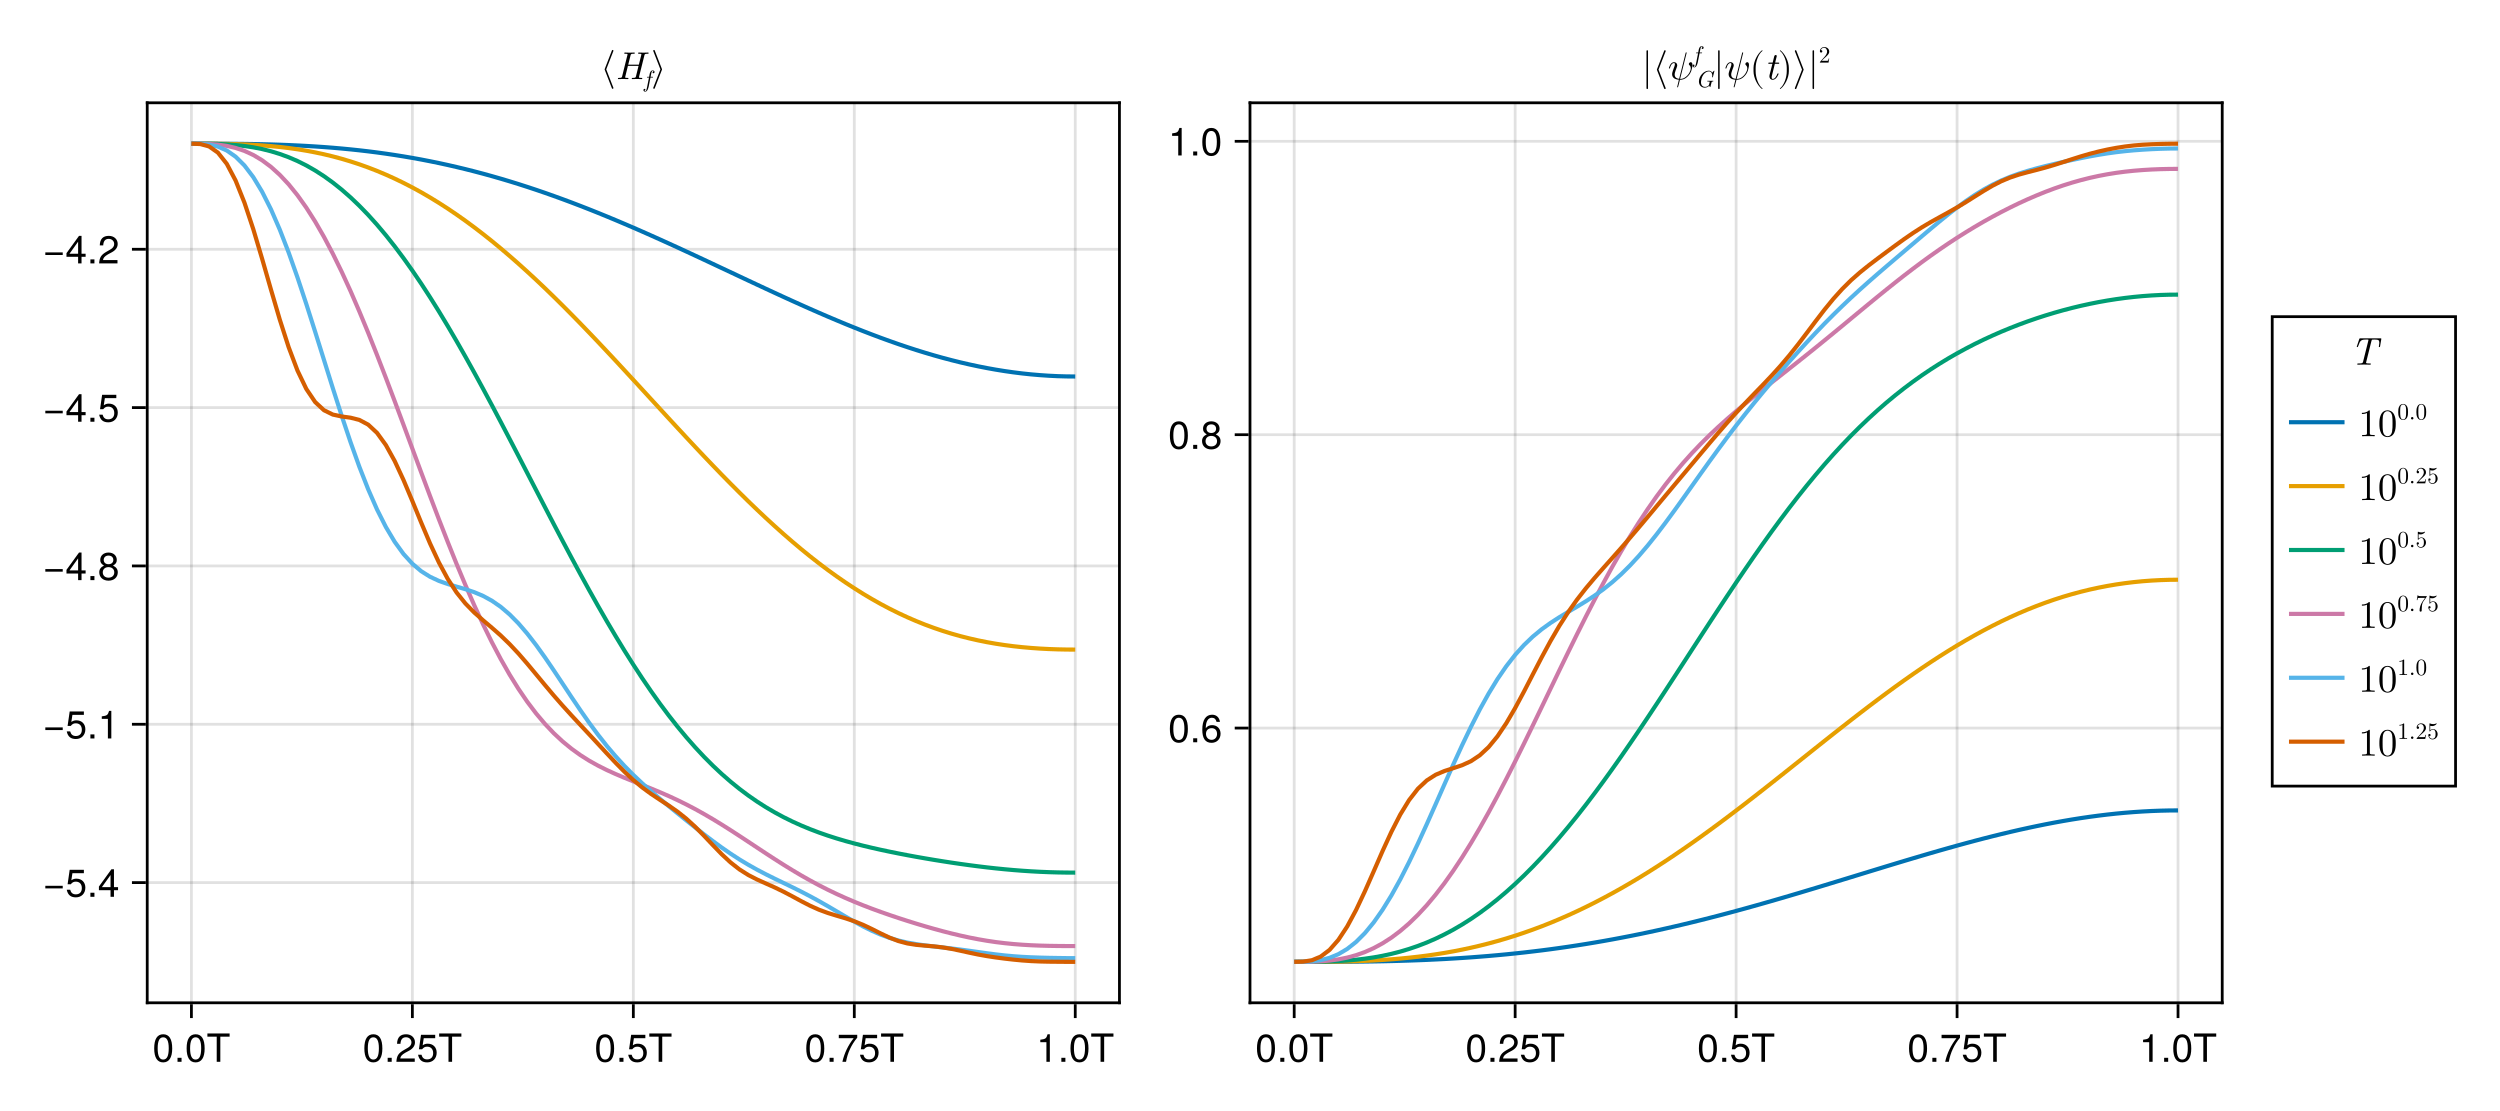 <?xml version="1.0" encoding="UTF-8"?>
<svg xmlns="http://www.w3.org/2000/svg" xmlns:xlink="http://www.w3.org/1999/xlink" width="900" height="400" viewBox="0 0 900 400">
<defs>
<g>
<g id="glyph-0-0-fd3d4f3b">
<path d="M 7.094 -4.781 C 7.094 -1.516 5.953 0.203 3.844 0.203 C 1.719 0.203 0.609 -1.516 0.609 -4.859 C 0.609 -8.188 1.703 -9.922 3.844 -9.922 C 6 -9.922 7.094 -8.219 7.094 -4.781 Z M 5.844 -4.891 C 5.844 -7.547 5.188 -8.828 3.844 -8.828 C 2.516 -8.828 1.859 -7.562 1.859 -4.844 C 1.859 -2.125 2.516 -0.812 3.828 -0.812 C 5.188 -0.812 5.844 -2.078 5.844 -4.891 Z M 5.844 -4.891 "/>
</g>
<g id="glyph-1-0-fd3d4f3b">
<path d="M 2.672 0 C 2.672 0 1.219 0 1.219 0 C 1.219 0 1.219 -1.453 1.219 -1.453 C 1.219 -1.453 2.672 -1.453 2.672 -1.453 C 2.672 -1.453 2.672 0 2.672 0 Z M 2.672 0 "/>
</g>
<g id="glyph-1-1-fd3d4f3b">
<path d="M 7.094 -4.781 C 7.094 -1.516 5.953 0.203 3.844 0.203 C 1.719 0.203 0.609 -1.516 0.609 -4.859 C 0.609 -8.188 1.703 -9.922 3.844 -9.922 C 6 -9.922 7.094 -8.219 7.094 -4.781 Z M 5.844 -4.891 C 5.844 -7.547 5.188 -8.828 3.844 -8.828 C 2.516 -8.828 1.859 -7.562 1.859 -4.844 C 1.859 -2.125 2.516 -0.812 3.828 -0.812 C 5.188 -0.812 5.844 -2.078 5.844 -4.891 Z M 5.844 -4.891 "/>
</g>
<g id="glyph-1-2-fd3d4f3b">
<path d="M 8.297 -9.062 C 8.297 -9.062 4.953 -9.062 4.953 -9.062 C 4.953 -9.062 4.953 0 4.953 0 C 4.953 0 3.656 0 3.656 0 C 3.656 0 3.656 -9.062 3.656 -9.062 C 3.656 -9.062 0.297 -9.062 0.297 -9.062 C 0.297 -9.062 0.297 -10.203 0.297 -10.203 C 0.297 -10.203 8.297 -10.203 8.297 -10.203 C 8.297 -10.203 8.297 -9.062 8.297 -9.062 Z M 8.297 -9.062 "/>
</g>
<g id="glyph-1-3-fd3d4f3b">
<path d="M 7.156 -7.016 C 7.156 -5.797 6.438 -4.766 5.047 -4.016 C 5.047 -4.016 3.656 -3.266 3.656 -3.266 C 2.438 -2.547 1.984 -2.031 1.859 -1.219 C 1.859 -1.219 7.078 -1.219 7.078 -1.219 C 7.078 -1.219 7.078 0 7.078 0 C 7.078 0 0.469 0 0.469 0 C 0.594 -2.188 1.188 -3.125 3.266 -4.297 C 3.266 -4.297 4.547 -5.031 4.547 -5.031 C 5.438 -5.531 5.891 -6.203 5.891 -6.984 C 5.891 -8.047 5.047 -8.844 3.938 -8.844 C 2.719 -8.844 2.031 -8.141 1.938 -6.484 C 1.938 -6.484 0.703 -6.484 0.703 -6.484 C 0.766 -8.891 1.953 -9.922 3.969 -9.922 C 5.859 -9.922 7.156 -8.688 7.156 -7.016 Z M 7.156 -7.016 "/>
</g>
<g id="glyph-1-4-fd3d4f3b">
<path d="M 7.188 -3.297 C 7.188 -1.188 5.781 0.203 3.781 0.203 C 2.016 0.203 0.891 -0.578 0.484 -2.547 C 0.484 -2.547 1.719 -2.547 1.719 -2.547 C 2.016 -1.422 2.672 -0.875 3.75 -0.875 C 5.094 -0.875 5.922 -1.688 5.922 -3.125 C 5.922 -4.594 5.078 -5.453 3.75 -5.453 C 2.984 -5.453 2.5 -5.203 1.938 -4.516 C 1.938 -4.516 0.797 -4.516 0.797 -4.516 C 0.797 -4.516 1.547 -9.719 1.547 -9.719 C 1.547 -9.719 6.656 -9.719 6.656 -9.719 C 6.656 -9.719 6.656 -8.5 6.656 -8.5 C 6.656 -8.5 2.531 -8.5 2.531 -8.5 C 2.531 -8.5 2.141 -5.938 2.141 -5.938 C 2.719 -6.359 3.281 -6.531 3.969 -6.531 C 5.875 -6.531 7.188 -5.25 7.188 -3.297 Z M 7.188 -3.297 "/>
</g>
<g id="glyph-1-5-fd3d4f3b">
<path d="M 7.281 -8.688 C 5.188 -6.203 3.797 -3.203 3.25 0 C 3.25 0 1.938 0 1.938 0 C 2.625 -3.109 4.031 -6 6 -8.5 C 6 -8.5 0.641 -8.5 0.641 -8.5 C 0.641 -8.5 0.641 -9.719 0.641 -9.719 C 0.641 -9.719 7.281 -9.719 7.281 -9.719 C 7.281 -9.719 7.281 -8.688 7.281 -8.688 Z M 7.281 -8.688 "/>
</g>
<g id="glyph-1-6-fd3d4f3b">
<path d="M 4.859 0 C 4.859 0 3.625 0 3.625 0 C 3.625 0 3.625 -7.062 3.625 -7.062 C 3.625 -7.062 1.422 -7.062 1.422 -7.062 C 1.422 -7.062 1.422 -7.953 1.422 -7.953 C 3.328 -8.188 3.609 -8.406 4.047 -9.922 C 4.047 -9.922 4.859 -9.922 4.859 -9.922 C 4.859 -9.922 4.859 0 4.859 0 Z M 4.859 0 "/>
</g>
<g id="glyph-1-7-fd3d4f3b">
<path d="M 7.219 -3.031 C 7.219 -3.031 0.953 -3.031 0.953 -3.031 C 0.953 -3.031 0.953 -3.969 0.953 -3.969 C 0.953 -3.969 7.219 -3.969 7.219 -3.969 C 7.219 -3.969 7.219 -3.031 7.219 -3.031 Z M 7.219 -3.031 "/>
</g>
<g id="glyph-1-8-fd3d4f3b">
<path d="M 7.281 -2.375 C 7.281 -2.375 5.812 -2.375 5.812 -2.375 C 5.812 -2.375 5.812 0 5.812 0 C 5.812 0 4.578 0 4.578 0 C 4.578 0 4.578 -2.375 4.578 -2.375 C 4.578 -2.375 0.391 -2.375 0.391 -2.375 C 0.391 -2.375 0.391 -3.688 0.391 -3.688 C 0.391 -3.688 4.906 -9.922 4.906 -9.922 C 4.906 -9.922 5.812 -9.922 5.812 -9.922 C 5.812 -9.922 5.812 -3.484 5.812 -3.484 C 5.812 -3.484 7.281 -3.484 7.281 -3.484 C 7.281 -3.484 7.281 -2.375 7.281 -2.375 Z M 4.578 -3.484 C 4.578 -3.484 4.578 -7.828 4.578 -7.828 C 4.578 -7.828 1.469 -3.484 1.469 -3.484 C 1.469 -3.484 4.578 -3.484 4.578 -3.484 Z M 4.578 -3.484 "/>
</g>
<g id="glyph-1-9-fd3d4f3b">
<path d="M 7.188 -2.797 C 7.188 -1 5.812 0.203 3.844 0.203 C 1.891 0.203 0.516 -1 0.516 -2.812 C 0.516 -3.906 1.078 -4.672 2.219 -5.219 C 1.203 -5.859 0.875 -6.359 0.875 -7.281 C 0.875 -8.828 2.094 -9.922 3.844 -9.922 C 5.609 -9.922 6.828 -8.828 6.828 -7.281 C 6.828 -6.344 6.5 -5.844 5.469 -5.219 C 6.625 -4.672 7.188 -3.906 7.188 -2.797 Z M 5.578 -7.25 C 5.578 -8.219 4.906 -8.828 3.844 -8.828 C 2.812 -8.828 2.125 -8.219 2.125 -7.266 C 2.125 -6.328 2.812 -5.719 3.844 -5.719 C 4.891 -5.719 5.578 -6.328 5.578 -7.25 Z M 5.922 -2.781 C 5.922 -3.953 5.078 -4.672 3.844 -4.672 C 2.625 -4.672 1.781 -3.953 1.781 -2.781 C 1.781 -1.625 2.625 -0.875 3.828 -0.875 C 5.078 -0.875 5.922 -1.609 5.922 -2.781 Z M 5.922 -2.781 "/>
</g>
<g id="glyph-1-10-fd3d4f3b">
<path d="M 7.188 -3.078 C 7.188 -1.141 5.828 0.203 3.938 0.203 C 1.672 0.203 0.609 -1.422 0.609 -4.516 C 0.609 -7.984 1.844 -9.922 4.156 -9.922 C 5.672 -9.922 6.734 -8.953 6.969 -7.344 C 6.969 -7.344 5.734 -7.344 5.734 -7.344 C 5.547 -8.281 4.938 -8.828 4.078 -8.828 C 2.656 -8.828 1.875 -7.484 1.859 -5.062 C 2.391 -5.797 3.156 -6.172 4.141 -6.172 C 5.922 -6.172 7.188 -4.922 7.188 -3.078 Z M 5.922 -2.984 C 5.922 -4.312 5.188 -5.078 3.984 -5.078 C 2.766 -5.078 1.938 -4.281 1.938 -3.047 C 1.938 -1.781 2.797 -0.875 3.953 -0.875 C 5.078 -0.875 5.922 -1.734 5.922 -2.984 Z M 5.922 -2.984 "/>
</g>
<g id="glyph-2-0-fd3d4f3b">
<path d="M 2.672 0 C 2.672 0 1.219 0 1.219 0 C 1.219 0 1.219 -1.453 1.219 -1.453 C 1.219 -1.453 2.672 -1.453 2.672 -1.453 C 2.672 -1.453 2.672 0 2.672 0 Z M 2.672 0 "/>
</g>
<g id="glyph-3-0-fd3d4f3b">
<path d="M 4.703 3.219 C 4.703 3.172 4.703 3.156 4.688 3.125 L 2.109 -3.5 L 4.688 -10.125 C 4.703 -10.156 4.703 -10.172 4.703 -10.219 C 4.703 -10.375 4.578 -10.5 4.422 -10.5 C 4.312 -10.5 4.203 -10.438 4.156 -10.312 L 1.547 -3.594 C 1.547 -3.562 1.547 -3.547 1.547 -3.5 C 1.547 -3.453 1.547 -3.438 1.547 -3.406 L 4.156 3.312 C 4.203 3.438 4.312 3.5 4.422 3.5 C 4.578 3.5 4.703 3.375 4.703 3.219 Z M 4.703 3.219 "/>
</g>
<g id="glyph-3-1-fd3d4f3b">
<path d="M 3.891 -3.594 L 1.281 -10.312 C 1.25 -10.438 1.141 -10.5 1.016 -10.5 C 0.875 -10.5 0.734 -10.375 0.734 -10.219 C 0.734 -10.172 0.734 -10.156 0.75 -10.125 L 3.328 -3.5 L 0.75 3.125 C 0.734 3.156 0.734 3.172 0.734 3.219 C 0.734 3.375 0.875 3.5 1.016 3.5 C 1.141 3.5 1.25 3.438 1.281 3.312 L 3.891 -3.406 C 3.906 -3.438 3.906 -3.453 3.906 -3.5 C 3.906 -3.547 3.906 -3.562 3.891 -3.594 Z M 3.891 -3.594 "/>
</g>
<g id="glyph-3-2-fd3d4f3b">
<path d="M 2.219 3.219 L 2.219 -10.219 C 2.219 -10.375 2.094 -10.5 1.953 -10.5 C 1.797 -10.5 1.672 -10.375 1.672 -10.219 L 1.672 3.219 C 1.672 3.375 1.797 3.5 1.953 3.5 C 2.094 3.5 2.219 3.375 2.219 3.219 Z M 2.219 3.219 "/>
</g>
<g id="glyph-3-3-fd3d4f3b">
<path d="M 8.891 -5.203 C 8.891 -5.984 8.516 -6.188 8.281 -6.188 C 7.922 -6.188 7.578 -5.828 7.578 -5.516 C 7.578 -5.328 7.656 -5.25 7.781 -5.141 C 7.938 -4.984 8.281 -4.625 8.281 -3.953 C 8.281 -3.047 7.562 -1.906 7.062 -1.406 C 5.844 -0.156 4.938 -0.156 4.438 -0.156 L 6.75 -9.359 C 6.766 -9.406 6.797 -9.484 6.797 -9.562 C 6.797 -9.703 6.688 -9.719 6.625 -9.719 C 6.484 -9.719 6.469 -9.688 6.406 -9.438 L 4.094 -0.188 C 3.031 -0.312 2.484 -0.828 2.484 -1.75 C 2.484 -2.031 2.484 -2.391 3.25 -4.359 C 3.297 -4.516 3.406 -4.766 3.406 -5.047 C 3.406 -5.672 2.953 -6.188 2.25 -6.188 C 0.922 -6.188 0.406 -4.156 0.406 -4.031 C 0.406 -3.891 0.578 -3.891 0.578 -3.891 C 0.719 -3.891 0.734 -3.922 0.797 -4.141 C 1.172 -5.469 1.734 -5.875 2.219 -5.875 C 2.328 -5.875 2.562 -5.875 2.562 -5.438 C 2.562 -5.062 2.422 -4.719 2.234 -4.234 C 1.562 -2.469 1.562 -2.094 1.562 -1.859 C 1.562 -0.531 2.656 0.047 4 0.125 C 3.891 0.625 3.891 0.656 3.703 1.406 C 3.656 1.547 3.375 2.688 3.375 2.734 C 3.375 2.734 3.375 2.875 3.547 2.875 C 3.547 2.875 3.641 2.875 3.672 2.812 C 3.703 2.781 3.797 2.438 3.844 2.234 L 4.375 0.156 C 4.891 0.156 6.125 0.156 7.438 -1.344 C 8.016 -1.984 8.297 -2.609 8.453 -3.031 C 8.578 -3.375 8.891 -4.594 8.891 -5.203 Z M 8.891 -5.203 "/>
</g>
<g id="glyph-3-4-fd3d4f3b">
<path d="M 4.641 3.328 C 4.641 3.297 4.625 3.25 4.594 3.219 C 3.141 2.125 2.172 -0.672 2.172 -2.906 L 2.172 -4.094 C 2.172 -6.328 3.141 -9.125 4.594 -10.219 C 4.625 -10.25 4.641 -10.297 4.641 -10.328 C 4.641 -10.406 4.578 -10.469 4.516 -10.469 C 4.484 -10.469 4.453 -10.453 4.422 -10.438 C 2.891 -9.281 1.406 -6.484 1.406 -4.094 L 1.406 -2.906 C 1.406 -0.516 2.891 2.281 4.422 3.438 C 4.453 3.453 4.484 3.469 4.516 3.469 C 4.578 3.469 4.641 3.406 4.641 3.328 Z M 4.641 3.328 "/>
</g>
<g id="glyph-3-5-fd3d4f3b">
<path d="M 4.031 -2.906 L 4.031 -4.094 C 4.031 -6.484 2.562 -9.281 1.016 -10.438 C 1 -10.453 0.969 -10.469 0.938 -10.469 C 0.875 -10.469 0.797 -10.406 0.797 -10.328 C 0.797 -10.297 0.828 -10.25 0.859 -10.219 C 2.312 -9.125 3.281 -6.328 3.281 -4.094 L 3.281 -2.906 C 3.281 -0.672 2.312 2.125 0.859 3.219 C 0.828 3.25 0.797 3.297 0.797 3.328 C 0.797 3.406 0.875 3.469 0.938 3.469 C 0.969 3.469 1 3.453 1.016 3.438 C 2.562 2.281 4.031 -0.516 4.031 -2.906 Z M 4.031 -2.906 "/>
</g>
<g id="glyph-3-6-fd3d4f3b">
<path d="M 5.859 0 L 5.859 -0.438 L 5.422 -0.438 C 4.156 -0.438 4.109 -0.594 4.109 -1.109 L 4.109 -8.953 C 4.109 -9.297 4.109 -9.328 3.797 -9.328 C 2.922 -8.422 1.688 -8.422 1.25 -8.422 L 1.25 -8 C 1.531 -8 2.359 -8 3.078 -8.359 L 3.078 -1.109 C 3.078 -0.609 3.031 -0.438 1.781 -0.438 L 1.328 -0.438 L 1.328 0 C 1.812 -0.047 3.031 -0.047 3.594 -0.047 C 4.156 -0.047 5.375 -0.047 5.859 0 Z M 5.859 0 "/>
</g>
<g id="glyph-3-7-fd3d4f3b">
<path d="M 6.438 -4.484 C 6.438 -5.594 6.375 -6.719 5.875 -7.75 C 5.234 -9.094 4.094 -9.328 3.5 -9.328 C 2.656 -9.328 1.641 -8.953 1.062 -7.656 C 0.609 -6.688 0.547 -5.594 0.547 -4.484 C 0.547 -3.438 0.609 -2.172 1.172 -1.109 C 1.781 0.031 2.797 0.312 3.484 0.312 C 4.234 0.312 5.312 0.016 5.922 -1.312 C 6.375 -2.281 6.438 -3.375 6.438 -4.484 Z M 5.281 -4.641 C 5.281 -3.594 5.281 -2.641 5.125 -1.75 C 4.906 -0.422 4.109 0 3.484 0 C 2.938 0 2.109 -0.344 1.859 -1.688 C 1.703 -2.531 1.703 -3.828 1.703 -4.641 C 1.703 -5.547 1.703 -6.469 1.812 -7.219 C 2.094 -8.891 3.141 -9.016 3.484 -9.016 C 3.953 -9.016 4.875 -8.766 5.141 -7.375 C 5.281 -6.594 5.281 -5.531 5.281 -4.641 Z M 5.281 -4.641 "/>
</g>
<g id="glyph-4-0-fd3d4f3b">
<path d="M 9.641 -0.25 C 9.641 -0.438 9.547 -0.438 9.266 -0.438 C 8.453 -0.438 8.453 -0.547 8.453 -0.672 C 8.453 -0.672 8.453 -0.781 8.516 -1 L 10.406 -8.562 C 10.516 -9.016 10.625 -9.125 11.516 -9.125 C 11.797 -9.125 11.922 -9.125 11.922 -9.375 C 11.922 -9.531 11.828 -9.562 11.734 -9.562 C 11.203 -9.562 10.625 -9.516 10.078 -9.516 C 9.516 -9.516 8.953 -9.562 8.406 -9.562 C 8.312 -9.562 8.141 -9.562 8.141 -9.297 C 8.141 -9.125 8.25 -9.125 8.516 -9.125 C 8.953 -9.125 9.328 -9.125 9.328 -8.891 C 9.328 -8.844 9.328 -8.812 9.266 -8.625 L 8.406 -5.188 L 4.578 -5.188 L 5.422 -8.562 C 5.531 -9.016 5.641 -9.125 6.531 -9.125 C 6.812 -9.125 6.938 -9.125 6.938 -9.375 C 6.938 -9.531 6.844 -9.562 6.75 -9.562 C 6.219 -9.562 5.641 -9.516 5.094 -9.516 C 4.531 -9.516 3.969 -9.562 3.422 -9.562 C 3.328 -9.562 3.156 -9.562 3.156 -9.297 C 3.156 -9.125 3.266 -9.125 3.531 -9.125 C 3.969 -9.125 4.344 -9.125 4.344 -8.891 C 4.344 -8.844 4.344 -8.812 4.281 -8.625 L 2.391 -1.016 C 2.281 -0.547 2.203 -0.438 1.25 -0.438 C 1.016 -0.438 0.875 -0.438 0.875 -0.172 C 0.875 0 1.016 0 1.062 0 C 1.594 0 2.172 -0.047 2.719 -0.047 C 3.281 -0.047 3.844 0 4.391 0 C 4.5 0 4.656 0 4.656 -0.25 C 4.656 -0.438 4.562 -0.438 4.281 -0.438 C 3.469 -0.438 3.469 -0.547 3.469 -0.672 C 3.469 -0.734 3.469 -0.75 3.531 -0.953 L 4.469 -4.766 L 8.297 -4.766 L 7.375 -1.016 C 7.266 -0.547 7.188 -0.438 6.234 -0.438 C 6 -0.438 5.859 -0.438 5.859 -0.172 C 5.859 0 6 0 6.047 0 C 6.578 0 7.156 -0.047 7.703 -0.047 C 8.266 -0.047 8.828 0 9.375 0 C 9.484 0 9.641 0 9.641 -0.25 Z M 9.641 -0.25 "/>
</g>
<g id="glyph-4-1-fd3d4f3b">
<path d="M 4.984 -2 C 4.984 -2.141 4.875 -2.141 4.781 -2.141 C 4.609 -2.141 4.609 -2.125 4.5 -1.875 C 4.234 -1.203 3.688 -0.156 2.891 -0.156 C 2.5 -0.156 2.5 -0.5 2.5 -0.734 C 2.5 -0.828 2.5 -1.047 2.609 -1.438 L 3.641 -5.594 L 4.828 -5.594 C 5.062 -5.594 5.219 -5.594 5.219 -5.859 C 5.219 -6.031 5.094 -6.031 4.875 -6.031 L 3.75 -6.031 L 4.266 -8.109 C 4.328 -8.297 4.328 -8.328 4.328 -8.406 C 4.328 -8.688 4.094 -8.766 3.953 -8.766 C 3.594 -8.766 3.453 -8.469 3.406 -8.266 L 2.859 -6.031 L 1.672 -6.031 C 1.422 -6.031 1.281 -6.031 1.281 -5.766 C 1.281 -5.594 1.406 -5.594 1.625 -5.594 L 2.75 -5.594 L 1.734 -1.578 C 1.719 -1.531 1.672 -1.297 1.672 -1.109 C 1.672 -0.406 2.125 0.156 2.859 0.156 C 4.266 0.156 4.984 -1.938 4.984 -2 Z M 4.984 -2 "/>
</g>
<g id="glyph-4-2-fd3d4f3b">
<path d="M 10.844 -6.625 L 11.266 -9.125 C 11.281 -9.188 11.281 -9.25 11.281 -9.312 C 11.281 -9.484 11.156 -9.484 10.938 -9.484 L 3.75 -9.484 C 3.469 -9.484 3.438 -9.484 3.344 -9.219 L 2.516 -6.719 C 2.453 -6.531 2.453 -6.484 2.453 -6.484 C 2.453 -6.328 2.625 -6.328 2.656 -6.328 C 2.719 -6.328 2.766 -6.328 2.812 -6.375 C 2.844 -6.391 2.859 -6.406 3 -6.781 C 3.656 -8.75 4.047 -9.047 5.859 -9.047 L 6.328 -9.047 C 6.656 -9.047 6.656 -8.984 6.656 -8.891 C 6.656 -8.797 6.625 -8.672 6.594 -8.578 L 4.719 -1.062 C 4.594 -0.578 4.469 -0.438 3.234 -0.438 L 3.016 -0.438 C 2.766 -0.438 2.625 -0.438 2.625 -0.172 C 2.625 0 2.781 0 2.859 0 C 3.562 0 4.312 -0.047 5.031 -0.047 C 5.75 -0.047 6.516 0 7.219 0 C 7.344 0 7.516 0 7.516 -0.281 C 7.516 -0.438 7.375 -0.438 7.172 -0.438 L 6.953 -0.438 C 6.734 -0.438 6.297 -0.469 6.266 -0.469 C 5.859 -0.5 5.797 -0.562 5.797 -0.75 C 5.797 -0.797 5.797 -0.828 5.859 -1.016 L 7.734 -8.547 C 7.828 -8.969 7.938 -9 8.047 -9.016 C 8.156 -9.047 8.547 -9.047 8.781 -9.047 C 10.234 -9.047 10.562 -8.844 10.562 -7.984 C 10.562 -7.812 10.562 -7.547 10.422 -6.719 C 10.391 -6.562 10.391 -6.516 10.391 -6.516 C 10.391 -6.328 10.531 -6.328 10.594 -6.328 C 10.781 -6.328 10.812 -6.375 10.844 -6.625 Z M 10.844 -6.625 "/>
</g>
<g id="glyph-5-0-fd3d4f3b">
<path d="M 3.797 -5.375 C 3.797 -5.734 3.453 -5.922 3.109 -5.922 C 2.281 -5.922 2.078 -4.828 2.016 -4.547 L 1.844 -3.625 L 1.281 -3.625 C 1.156 -3.625 1.062 -3.625 1.062 -3.453 C 1.062 -3.359 1.141 -3.359 1.266 -3.359 L 1.797 -3.359 L 1.172 -0.234 C 1.078 0.297 0.984 0.641 0.938 0.812 C 0.875 1.094 0.766 1.531 0.469 1.531 C 0.375 1.531 0.219 1.516 0.125 1.391 C 0.375 1.344 0.5 1.141 0.5 0.969 C 0.5 0.797 0.344 0.703 0.203 0.703 C 0 0.703 -0.203 0.875 -0.203 1.172 C -0.203 1.547 0.156 1.719 0.469 1.719 C 1.344 1.719 1.688 -0.047 1.734 -0.344 L 2.328 -3.359 L 3.016 -3.359 C 3.156 -3.359 3.25 -3.359 3.25 -3.516 C 3.25 -3.625 3.172 -3.625 3.031 -3.625 L 2.375 -3.625 L 2.641 -4.984 C 2.719 -5.297 2.812 -5.734 3.109 -5.734 C 3.172 -5.734 3.359 -5.719 3.469 -5.594 C 3.219 -5.547 3.094 -5.344 3.094 -5.172 C 3.094 -5 3.25 -4.906 3.375 -4.906 C 3.594 -4.906 3.797 -5.078 3.797 -5.375 Z M 3.797 -5.375 "/>
</g>
<g id="glyph-6-0-fd3d4f3b">
<path d="M 6.453 -2.188 C 6.453 -2.25 6.422 -2.297 6.344 -2.297 C 6.094 -2.297 5.797 -2.266 5.531 -2.266 C 5.172 -2.266 4.797 -2.297 4.438 -2.297 C 4.359 -2.297 4.25 -2.297 4.25 -2.125 C 4.25 -2.031 4.344 -2.031 4.469 -2.031 L 4.547 -2.031 C 4.656 -2.031 4.797 -2.031 4.906 -2.016 C 5.078 -2 5.141 -1.984 5.141 -1.859 C 5.141 -1.828 5.141 -1.812 5.078 -1.578 C 4.891 -0.828 4.875 -0.734 4.625 -0.5 C 4.266 -0.172 3.797 -0.078 3.484 -0.078 C 2.688 -0.078 2 -0.625 2 -1.75 C 2 -2.234 2.188 -3.578 2.875 -4.5 C 3.453 -5.281 4.219 -5.672 4.859 -5.672 C 5.766 -5.672 6.062 -4.859 6.062 -4.125 C 6.062 -3.906 6.016 -3.641 6.016 -3.609 C 6.016 -3.531 6.109 -3.531 6.141 -3.531 C 6.234 -3.531 6.266 -3.531 6.297 -3.688 L 6.812 -5.719 C 6.812 -5.766 6.828 -5.812 6.828 -5.844 C 6.828 -5.844 6.812 -5.922 6.734 -5.922 C 6.734 -5.922 6.672 -5.922 6.594 -5.828 L 6.062 -5.219 C 5.703 -5.797 5.219 -5.922 4.797 -5.922 C 3.062 -5.922 1.266 -4.031 1.266 -2.062 C 1.266 -0.703 2.141 0.188 3.328 0.188 C 4.109 0.188 4.719 -0.203 4.953 -0.516 C 5.031 -0.312 5.219 -0.016 5.312 -0.016 C 5.375 -0.016 5.391 -0.062 5.406 -0.156 L 5.812 -1.75 C 5.875 -1.953 5.891 -2.031 6.25 -2.031 C 6.359 -2.031 6.453 -2.031 6.453 -2.188 Z M 6.453 -2.188 "/>
</g>
<g id="glyph-6-1-fd3d4f3b">
<path d="M 3.797 -5.375 C 3.797 -5.734 3.453 -5.922 3.109 -5.922 C 2.281 -5.922 2.078 -4.828 2.016 -4.547 L 1.844 -3.625 L 1.281 -3.625 C 1.156 -3.625 1.062 -3.625 1.062 -3.453 C 1.062 -3.359 1.141 -3.359 1.266 -3.359 L 1.797 -3.359 L 1.172 -0.234 C 1.078 0.297 0.984 0.641 0.938 0.812 C 0.875 1.094 0.766 1.531 0.469 1.531 C 0.375 1.531 0.219 1.516 0.125 1.391 C 0.375 1.344 0.5 1.141 0.5 0.969 C 0.5 0.797 0.344 0.703 0.203 0.703 C 0 0.703 -0.203 0.875 -0.203 1.172 C -0.203 1.547 0.156 1.719 0.469 1.719 C 1.344 1.719 1.688 -0.047 1.734 -0.344 L 2.328 -3.359 L 3.016 -3.359 C 3.156 -3.359 3.25 -3.359 3.25 -3.516 C 3.25 -3.625 3.172 -3.625 3.031 -3.625 L 2.375 -3.625 L 2.641 -4.984 C 2.719 -5.297 2.812 -5.734 3.109 -5.734 C 3.172 -5.734 3.359 -5.719 3.469 -5.594 C 3.219 -5.547 3.094 -5.344 3.094 -5.172 C 3.094 -5 3.25 -4.906 3.375 -4.906 C 3.594 -4.906 3.797 -5.078 3.797 -5.375 Z M 3.797 -5.375 "/>
</g>
<g id="glyph-7-0-fd3d4f3b">
<path d="M 3.781 -1.469 L 3.562 -1.469 C 3.516 -1.203 3.469 -0.844 3.375 -0.719 C 3.328 -0.641 2.766 -0.641 2.578 -0.641 L 1.062 -0.641 L 1.953 -1.516 C 3.266 -2.672 3.781 -3.125 3.781 -3.969 C 3.781 -4.922 3.016 -5.594 2 -5.594 C 1.047 -5.594 0.422 -4.828 0.422 -4.078 C 0.422 -3.609 0.844 -3.609 0.859 -3.609 C 1.016 -3.609 1.297 -3.703 1.297 -4.047 C 1.297 -4.266 1.156 -4.484 0.859 -4.484 C 0.797 -4.484 0.766 -4.484 0.75 -4.484 C 0.938 -5.031 1.391 -5.344 1.891 -5.344 C 2.641 -5.344 3.016 -4.656 3.016 -3.969 C 3.016 -3.297 2.594 -2.625 2.125 -2.109 L 0.516 -0.312 C 0.422 -0.219 0.422 -0.203 0.422 0 L 3.531 0 Z M 3.781 -1.469 "/>
</g>
<g id="glyph-8-0-fd3d4f3b">
<path d="M 3.859 -2.688 C 3.859 -3.359 3.828 -4.031 3.531 -4.656 C 3.141 -5.469 2.453 -5.594 2.094 -5.594 C 1.594 -5.594 0.984 -5.375 0.641 -4.594 C 0.375 -4.016 0.328 -3.359 0.328 -2.688 C 0.328 -2.062 0.359 -1.297 0.703 -0.672 C 1.062 0.016 1.688 0.188 2.094 0.188 C 2.547 0.188 3.188 0.016 3.562 -0.797 C 3.828 -1.375 3.859 -2.031 3.859 -2.688 Z M 3.172 -2.797 C 3.172 -2.156 3.172 -1.594 3.078 -1.047 C 2.953 -0.25 2.469 0 2.094 0 C 1.766 0 1.266 -0.203 1.125 -1.016 C 1.031 -1.516 1.031 -2.297 1.031 -2.797 C 1.031 -3.328 1.031 -3.891 1.094 -4.344 C 1.25 -5.344 1.891 -5.406 2.094 -5.406 C 2.375 -5.406 2.922 -5.266 3.078 -4.438 C 3.172 -3.953 3.172 -3.328 3.172 -2.797 Z M 3.172 -2.797 "/>
</g>
<g id="glyph-8-1-fd3d4f3b">
<path d="M 1.609 -0.453 C 1.609 -0.688 1.406 -0.891 1.172 -0.891 C 0.922 -0.891 0.719 -0.688 0.719 -0.453 C 0.719 -0.203 0.922 0 1.172 0 C 1.406 0 1.609 -0.203 1.609 -0.453 Z M 1.609 -0.453 "/>
</g>
<g id="glyph-8-2-fd3d4f3b">
<path d="M 3.781 -1.469 L 3.562 -1.469 C 3.516 -1.203 3.469 -0.844 3.375 -0.719 C 3.328 -0.641 2.766 -0.641 2.578 -0.641 L 1.062 -0.641 L 1.953 -1.516 C 3.266 -2.672 3.781 -3.125 3.781 -3.969 C 3.781 -4.922 3.016 -5.594 2 -5.594 C 1.047 -5.594 0.422 -4.828 0.422 -4.078 C 0.422 -3.609 0.844 -3.609 0.859 -3.609 C 1.016 -3.609 1.297 -3.703 1.297 -4.047 C 1.297 -4.266 1.156 -4.484 0.859 -4.484 C 0.797 -4.484 0.766 -4.484 0.75 -4.484 C 0.938 -5.031 1.391 -5.344 1.891 -5.344 C 2.641 -5.344 3.016 -4.656 3.016 -3.969 C 3.016 -3.297 2.594 -2.625 2.125 -2.109 L 0.516 -0.312 C 0.422 -0.219 0.422 -0.203 0.422 0 L 3.531 0 Z M 3.781 -1.469 "/>
</g>
<g id="glyph-8-3-fd3d4f3b">
<path d="M 3.781 -1.688 C 3.781 -2.688 3.078 -3.531 2.172 -3.531 C 1.781 -3.531 1.406 -3.391 1.109 -3.109 L 1.109 -4.734 C 1.281 -4.688 1.562 -4.625 1.828 -4.625 C 2.859 -4.625 3.453 -5.391 3.453 -5.5 C 3.453 -5.562 3.422 -5.594 3.359 -5.594 C 3.359 -5.594 3.344 -5.594 3.297 -5.578 C 3.125 -5.5 2.719 -5.328 2.156 -5.328 C 1.812 -5.328 1.422 -5.391 1.031 -5.562 C 0.969 -5.594 0.938 -5.594 0.938 -5.594 C 0.844 -5.594 0.844 -5.516 0.844 -5.391 L 0.844 -2.906 C 0.844 -2.75 0.844 -2.688 0.969 -2.688 C 1.031 -2.688 1.047 -2.703 1.078 -2.75 C 1.172 -2.891 1.484 -3.344 2.156 -3.344 C 2.594 -3.344 2.812 -2.953 2.875 -2.812 C 3.016 -2.5 3.031 -2.172 3.031 -1.75 C 3.031 -1.453 3.031 -0.953 2.828 -0.594 C 2.625 -0.266 2.312 -0.047 1.922 -0.047 C 1.312 -0.047 0.828 -0.5 0.688 -0.984 C 0.719 -0.984 0.734 -0.969 0.828 -0.969 C 1.109 -0.969 1.25 -1.188 1.25 -1.391 C 1.25 -1.594 1.109 -1.797 0.828 -1.797 C 0.719 -1.797 0.422 -1.734 0.422 -1.359 C 0.422 -0.625 1 0.188 1.938 0.188 C 2.922 0.188 3.781 -0.625 3.781 -1.688 Z M 3.781 -1.688 "/>
</g>
<g id="glyph-8-4-fd3d4f3b">
<path d="M 4.078 -5.406 L 2.031 -5.406 C 1.016 -5.406 0.984 -5.516 0.953 -5.688 L 0.75 -5.688 L 0.469 -3.953 L 0.688 -3.953 C 0.703 -4.078 0.781 -4.609 0.891 -4.719 C 0.953 -4.766 1.609 -4.766 1.719 -4.766 L 3.453 -4.766 L 2.516 -3.438 C 1.75 -2.297 1.484 -1.141 1.484 -0.281 C 1.484 -0.188 1.484 0.188 1.859 0.188 C 2.25 0.188 2.25 -0.188 2.25 -0.281 L 2.25 -0.703 C 2.25 -1.172 2.281 -1.625 2.344 -2.078 C 2.375 -2.281 2.5 -3 2.859 -3.516 L 4 -5.125 C 4.078 -5.219 4.078 -5.234 4.078 -5.406 Z M 4.078 -5.406 "/>
</g>
<g id="glyph-8-5-fd3d4f3b">
<path d="M 3.516 0 L 3.516 -0.266 L 3.25 -0.266 C 2.5 -0.266 2.469 -0.359 2.469 -0.672 L 2.469 -5.375 C 2.469 -5.578 2.469 -5.594 2.281 -5.594 C 1.75 -5.062 1.016 -5.062 0.75 -5.062 L 0.75 -4.797 C 0.922 -4.797 1.406 -4.797 1.844 -5.016 L 1.844 -0.672 C 1.844 -0.359 1.828 -0.266 1.062 -0.266 L 0.797 -0.266 L 0.797 0 C 1.094 -0.031 1.828 -0.031 2.156 -0.031 C 2.5 -0.031 3.234 -0.031 3.516 0 Z M 3.516 0 "/>
</g>
<g id="glyph-9-0-fd3d4f3b">
<path d="M 3.859 -2.688 C 3.859 -3.359 3.828 -4.031 3.531 -4.656 C 3.141 -5.469 2.453 -5.594 2.094 -5.594 C 1.594 -5.594 0.984 -5.375 0.641 -4.594 C 0.375 -4.016 0.328 -3.359 0.328 -2.688 C 0.328 -2.062 0.359 -1.297 0.703 -0.672 C 1.062 0.016 1.688 0.188 2.094 0.188 C 2.547 0.188 3.188 0.016 3.562 -0.797 C 3.828 -1.375 3.859 -2.031 3.859 -2.688 Z M 3.172 -2.797 C 3.172 -2.156 3.172 -1.594 3.078 -1.047 C 2.953 -0.25 2.469 0 2.094 0 C 1.766 0 1.266 -0.203 1.125 -1.016 C 1.031 -1.516 1.031 -2.297 1.031 -2.797 C 1.031 -3.328 1.031 -3.891 1.094 -4.344 C 1.25 -5.344 1.891 -5.406 2.094 -5.406 C 2.375 -5.406 2.922 -5.266 3.078 -4.438 C 3.172 -3.953 3.172 -3.328 3.172 -2.797 Z M 3.172 -2.797 "/>
</g>
<g id="glyph-9-1-fd3d4f3b">
<path d="M 3.781 -1.688 C 3.781 -2.688 3.078 -3.531 2.172 -3.531 C 1.781 -3.531 1.406 -3.391 1.109 -3.109 L 1.109 -4.734 C 1.281 -4.688 1.562 -4.625 1.828 -4.625 C 2.859 -4.625 3.453 -5.391 3.453 -5.5 C 3.453 -5.562 3.422 -5.594 3.359 -5.594 C 3.359 -5.594 3.344 -5.594 3.297 -5.578 C 3.125 -5.5 2.719 -5.328 2.156 -5.328 C 1.812 -5.328 1.422 -5.391 1.031 -5.562 C 0.969 -5.594 0.938 -5.594 0.938 -5.594 C 0.844 -5.594 0.844 -5.516 0.844 -5.391 L 0.844 -2.906 C 0.844 -2.75 0.844 -2.688 0.969 -2.688 C 1.031 -2.688 1.047 -2.703 1.078 -2.75 C 1.172 -2.891 1.484 -3.344 2.156 -3.344 C 2.594 -3.344 2.812 -2.953 2.875 -2.812 C 3.016 -2.5 3.031 -2.172 3.031 -1.75 C 3.031 -1.453 3.031 -0.953 2.828 -0.594 C 2.625 -0.266 2.312 -0.047 1.922 -0.047 C 1.312 -0.047 0.828 -0.5 0.688 -0.984 C 0.719 -0.984 0.734 -0.969 0.828 -0.969 C 1.109 -0.969 1.25 -1.188 1.25 -1.391 C 1.25 -1.594 1.109 -1.797 0.828 -1.797 C 0.719 -1.797 0.422 -1.734 0.422 -1.359 C 0.422 -0.625 1 0.188 1.938 0.188 C 2.922 0.188 3.781 -0.625 3.781 -1.688 Z M 3.781 -1.688 "/>
</g>
</g>
</defs>
<rect x="-90" y="-40" width="1080" height="480" fill="rgb(100%, 100%, 100%)" fill-opacity="1"/>
<path fill-rule="nonzero" fill="rgb(100%, 100%, 100%)" fill-opacity="1" d="M 53 361 L 403 361 L 403 37 L 53 37 Z M 53 361 "/>
<path fill-rule="nonzero" fill="rgb(100%, 100%, 100%)" fill-opacity="1" d="M 450 361 L 800 361 L 800 37 L 450 37 Z M 450 361 "/>
<path fill="none" stroke-width="1" stroke-linecap="butt" stroke-linejoin="miter" stroke="rgb(0%, 0%, 0%)" stroke-opacity="0.12" stroke-miterlimit="1.155" d="M 68.91 361 L 68.91 37 "/>
<path fill="none" stroke-width="1" stroke-linecap="butt" stroke-linejoin="miter" stroke="rgb(0%, 0%, 0%)" stroke-opacity="0.12" stroke-miterlimit="1.155" d="M 148.453 361 L 148.453 37 "/>
<path fill="none" stroke-width="1" stroke-linecap="butt" stroke-linejoin="miter" stroke="rgb(0%, 0%, 0%)" stroke-opacity="0.12" stroke-miterlimit="1.155" d="M 228 361 L 228 37 "/>
<path fill="none" stroke-width="1" stroke-linecap="butt" stroke-linejoin="miter" stroke="rgb(0%, 0%, 0%)" stroke-opacity="0.12" stroke-miterlimit="1.155" d="M 307.547 361 L 307.547 37 "/>
<path fill="none" stroke-width="1" stroke-linecap="butt" stroke-linejoin="miter" stroke="rgb(0%, 0%, 0%)" stroke-opacity="0.12" stroke-miterlimit="1.155" d="M 387.09 361 L 387.09 37 "/>
<path fill="none" stroke-width="1" stroke-linecap="butt" stroke-linejoin="miter" stroke="rgb(0%, 0%, 0%)" stroke-opacity="0.12" stroke-miterlimit="1.155" d="M 53 317.742 L 403 317.742 "/>
<path fill="none" stroke-width="1" stroke-linecap="butt" stroke-linejoin="miter" stroke="rgb(0%, 0%, 0%)" stroke-opacity="0.12" stroke-miterlimit="1.155" d="M 53 260.738 L 403 260.738 "/>
<path fill="none" stroke-width="1" stroke-linecap="butt" stroke-linejoin="miter" stroke="rgb(0%, 0%, 0%)" stroke-opacity="0.12" stroke-miterlimit="1.155" d="M 53 203.734 L 403 203.734 "/>
<path fill="none" stroke-width="1" stroke-linecap="butt" stroke-linejoin="miter" stroke="rgb(0%, 0%, 0%)" stroke-opacity="0.12" stroke-miterlimit="1.155" d="M 53 146.734 L 403 146.734 "/>
<path fill="none" stroke-width="1" stroke-linecap="butt" stroke-linejoin="miter" stroke="rgb(0%, 0%, 0%)" stroke-opacity="0.12" stroke-miterlimit="1.155" d="M 53 89.73 L 403 89.73 "/>
<path fill="none" stroke-width="1" stroke-linecap="butt" stroke-linejoin="miter" stroke="rgb(0%, 0%, 0%)" stroke-opacity="0.12" stroke-miterlimit="1.155" d="M 465.91 361 L 465.91 37 "/>
<path fill="none" stroke-width="1" stroke-linecap="butt" stroke-linejoin="miter" stroke="rgb(0%, 0%, 0%)" stroke-opacity="0.12" stroke-miterlimit="1.155" d="M 545.453 361 L 545.453 37 "/>
<path fill="none" stroke-width="1" stroke-linecap="butt" stroke-linejoin="miter" stroke="rgb(0%, 0%, 0%)" stroke-opacity="0.12" stroke-miterlimit="1.155" d="M 625 361 L 625 37 "/>
<path fill="none" stroke-width="1" stroke-linecap="butt" stroke-linejoin="miter" stroke="rgb(0%, 0%, 0%)" stroke-opacity="0.12" stroke-miterlimit="1.155" d="M 704.547 361 L 704.547 37 "/>
<path fill="none" stroke-width="1" stroke-linecap="butt" stroke-linejoin="miter" stroke="rgb(0%, 0%, 0%)" stroke-opacity="0.12" stroke-miterlimit="1.155" d="M 784.09 361 L 784.09 37 "/>
<path fill="none" stroke-width="1" stroke-linecap="butt" stroke-linejoin="miter" stroke="rgb(0%, 0%, 0%)" stroke-opacity="0.12" stroke-miterlimit="1.155" d="M 450 262.113 L 800 262.113 "/>
<path fill="none" stroke-width="1" stroke-linecap="butt" stroke-linejoin="miter" stroke="rgb(0%, 0%, 0%)" stroke-opacity="0.12" stroke-miterlimit="1.155" d="M 450 156.492 L 800 156.492 "/>
<path fill="none" stroke-width="1" stroke-linecap="butt" stroke-linejoin="miter" stroke="rgb(0%, 0%, 0%)" stroke-opacity="0.12" stroke-miterlimit="1.155" d="M 450 50.871 L 800 50.871 "/>
<g fill="rgb(0%, 0%, 0%)" fill-opacity="1">
<use xlink:href="#glyph-0-0-fd3d4f3b" x="54.902" y="382.258"/>
</g>
<g fill="rgb(0%, 0%, 0%)" fill-opacity="1">
<use xlink:href="#glyph-1-0-fd3d4f3b" x="62.686" y="382.258"/>
</g>
<g fill="rgb(0%, 0%, 0%)" fill-opacity="1">
<use xlink:href="#glyph-1-1-fd3d4f3b" x="66.578" y="382.258"/>
</g>
<g fill="rgb(0%, 0%, 0%)" fill-opacity="1">
<use xlink:href="#glyph-1-2-fd3d4f3b" x="74.362" y="382.258"/>
</g>
<g fill="rgb(0%, 0%, 0%)" fill-opacity="1">
<use xlink:href="#glyph-1-1-fd3d4f3b" x="130.556" y="382.258"/>
</g>
<g fill="rgb(0%, 0%, 0%)" fill-opacity="1">
<use xlink:href="#glyph-1-0-fd3d4f3b" x="138.34" y="382.258"/>
</g>
<g fill="rgb(0%, 0%, 0%)" fill-opacity="1">
<use xlink:href="#glyph-1-3-fd3d4f3b" x="142.232" y="382.258"/>
</g>
<g fill="rgb(0%, 0%, 0%)" fill-opacity="1">
<use xlink:href="#glyph-1-4-fd3d4f3b" x="150.016" y="382.258"/>
</g>
<g fill="rgb(0%, 0%, 0%)" fill-opacity="1">
<use xlink:href="#glyph-1-2-fd3d4f3b" x="157.8" y="382.258"/>
</g>
<g fill="rgb(0%, 0%, 0%)" fill-opacity="1">
<use xlink:href="#glyph-1-1-fd3d4f3b" x="213.993" y="382.258"/>
</g>
<g fill="rgb(0%, 0%, 0%)" fill-opacity="1">
<use xlink:href="#glyph-1-0-fd3d4f3b" x="221.777" y="382.258"/>
</g>
<g fill="rgb(0%, 0%, 0%)" fill-opacity="1">
<use xlink:href="#glyph-1-4-fd3d4f3b" x="225.669" y="382.258"/>
</g>
<g fill="rgb(0%, 0%, 0%)" fill-opacity="1">
<use xlink:href="#glyph-1-2-fd3d4f3b" x="233.453" y="382.258"/>
</g>
<g fill="rgb(0%, 0%, 0%)" fill-opacity="1">
<use xlink:href="#glyph-1-1-fd3d4f3b" x="289.646" y="382.258"/>
</g>
<g fill="rgb(0%, 0%, 0%)" fill-opacity="1">
<use xlink:href="#glyph-1-0-fd3d4f3b" x="297.43" y="382.258"/>
</g>
<g fill="rgb(0%, 0%, 0%)" fill-opacity="1">
<use xlink:href="#glyph-1-5-fd3d4f3b" x="301.322" y="382.258"/>
</g>
<g fill="rgb(0%, 0%, 0%)" fill-opacity="1">
<use xlink:href="#glyph-1-4-fd3d4f3b" x="309.106" y="382.258"/>
</g>
<g fill="rgb(0%, 0%, 0%)" fill-opacity="1">
<use xlink:href="#glyph-1-2-fd3d4f3b" x="316.89" y="382.258"/>
</g>
<g fill="rgb(0%, 0%, 0%)" fill-opacity="1">
<use xlink:href="#glyph-1-6-fd3d4f3b" x="373.084" y="382.258"/>
</g>
<g fill="rgb(0%, 0%, 0%)" fill-opacity="1">
<use xlink:href="#glyph-1-0-fd3d4f3b" x="380.868" y="382.258"/>
</g>
<g fill="rgb(0%, 0%, 0%)" fill-opacity="1">
<use xlink:href="#glyph-1-1-fd3d4f3b" x="384.76" y="382.258"/>
</g>
<g fill="rgb(0%, 0%, 0%)" fill-opacity="1">
<use xlink:href="#glyph-1-2-fd3d4f3b" x="392.544" y="382.258"/>
</g>
<g fill="rgb(0%, 0%, 0%)" fill-opacity="1">
<use xlink:href="#glyph-1-7-fd3d4f3b" x="15.364" y="322.846"/>
</g>
<g fill="rgb(0%, 0%, 0%)" fill-opacity="1">
<use xlink:href="#glyph-1-4-fd3d4f3b" x="23.54" y="322.846"/>
</g>
<g fill="rgb(0%, 0%, 0%)" fill-opacity="1">
<use xlink:href="#glyph-2-0-fd3d4f3b" x="31.324" y="322.846"/>
</g>
<g fill="rgb(0%, 0%, 0%)" fill-opacity="1">
<use xlink:href="#glyph-1-8-fd3d4f3b" x="35.216" y="322.846"/>
</g>
<g fill="rgb(0%, 0%, 0%)" fill-opacity="1">
<use xlink:href="#glyph-1-7-fd3d4f3b" x="15.364" y="265.843"/>
</g>
<g fill="rgb(0%, 0%, 0%)" fill-opacity="1">
<use xlink:href="#glyph-1-4-fd3d4f3b" x="23.54" y="265.843"/>
</g>
<g fill="rgb(0%, 0%, 0%)" fill-opacity="1">
<use xlink:href="#glyph-2-0-fd3d4f3b" x="31.324" y="265.843"/>
</g>
<g fill="rgb(0%, 0%, 0%)" fill-opacity="1">
<use xlink:href="#glyph-1-6-fd3d4f3b" x="35.216" y="265.843"/>
</g>
<g fill="rgb(0%, 0%, 0%)" fill-opacity="1">
<use xlink:href="#glyph-1-7-fd3d4f3b" x="15.364" y="208.839"/>
</g>
<g fill="rgb(0%, 0%, 0%)" fill-opacity="1">
<use xlink:href="#glyph-1-8-fd3d4f3b" x="23.54" y="208.839"/>
</g>
<g fill="rgb(0%, 0%, 0%)" fill-opacity="1">
<use xlink:href="#glyph-2-0-fd3d4f3b" x="31.324" y="208.839"/>
</g>
<g fill="rgb(0%, 0%, 0%)" fill-opacity="1">
<use xlink:href="#glyph-1-9-fd3d4f3b" x="35.216" y="208.839"/>
</g>
<g fill="rgb(0%, 0%, 0%)" fill-opacity="1">
<use xlink:href="#glyph-1-7-fd3d4f3b" x="15.364" y="151.836"/>
</g>
<g fill="rgb(0%, 0%, 0%)" fill-opacity="1">
<use xlink:href="#glyph-1-8-fd3d4f3b" x="23.54" y="151.836"/>
</g>
<g fill="rgb(0%, 0%, 0%)" fill-opacity="1">
<use xlink:href="#glyph-2-0-fd3d4f3b" x="31.324" y="151.836"/>
</g>
<g fill="rgb(0%, 0%, 0%)" fill-opacity="1">
<use xlink:href="#glyph-1-4-fd3d4f3b" x="35.216" y="151.836"/>
</g>
<g fill="rgb(0%, 0%, 0%)" fill-opacity="1">
<use xlink:href="#glyph-1-7-fd3d4f3b" x="15.364" y="94.833"/>
</g>
<g fill="rgb(0%, 0%, 0%)" fill-opacity="1">
<use xlink:href="#glyph-1-8-fd3d4f3b" x="23.54" y="94.833"/>
</g>
<g fill="rgb(0%, 0%, 0%)" fill-opacity="1">
<use xlink:href="#glyph-2-0-fd3d4f3b" x="31.324" y="94.833"/>
</g>
<g fill="rgb(0%, 0%, 0%)" fill-opacity="1">
<use xlink:href="#glyph-1-3-fd3d4f3b" x="35.216" y="94.833"/>
</g>
<g fill="rgb(0%, 0%, 0%)" fill-opacity="1">
<use xlink:href="#glyph-3-0-fd3d4f3b" x="216.134" y="28.478"/>
</g>
<g fill="rgb(0%, 0%, 0%)" fill-opacity="1">
<use xlink:href="#glyph-4-0-fd3d4f3b" x="221.58" y="28.478"/>
</g>
<g fill="rgb(0%, 0%, 0%)" fill-opacity="1">
<use xlink:href="#glyph-5-0-fd3d4f3b" x="231.842" y="31.278"/>
</g>
<g fill="rgb(0%, 0%, 0%)" fill-opacity="1">
<use xlink:href="#glyph-3-1-fd3d4f3b" x="234.42" y="28.478"/>
</g>
<path fill="none" stroke-width="1.5" stroke-linecap="butt" stroke-linejoin="miter" stroke="rgb(0%, 44.706%, 69.804%)" stroke-opacity="1" stroke-miterlimit="2" d="M 68.91 51.727 L 72.09 51.727 L 75.273 51.73 L 78.453 51.738 L 81.637 51.754 L 84.816 51.777 L 88 51.812 L 91.184 51.859 L 94.363 51.922 L 97.547 52.004 L 100.727 52.105 L 103.91 52.227 L 107.09 52.367 L 110.273 52.535 L 113.453 52.727 L 116.637 52.945 L 119.816 53.191 L 123 53.469 L 126.184 53.777 L 129.363 54.113 L 132.547 54.484 L 135.727 54.887 L 138.91 55.328 L 142.09 55.801 L 145.273 56.309 L 148.453 56.852 L 151.637 57.43 L 154.816 58.051 L 158 58.703 L 161.184 59.395 L 164.363 60.125 L 167.547 60.891 L 170.727 61.695 L 173.91 62.535 L 177.09 63.414 L 180.273 64.328 L 183.453 65.277 L 186.637 66.262 L 189.816 67.285 L 193 68.34 L 196.184 69.43 L 199.363 70.551 L 202.547 71.707 L 205.727 72.891 L 208.91 74.109 L 212.09 75.352 L 215.273 76.625 L 218.453 77.922 L 221.637 79.246 L 224.816 80.594 L 228 81.961 L 231.184 83.352 L 234.363 84.762 L 237.547 86.188 L 240.727 87.629 L 243.91 89.082 L 247.09 90.551 L 250.273 92.027 L 253.453 93.512 L 256.637 95.004 L 259.816 96.5 L 266.184 99.492 L 269.363 100.988 L 272.547 102.477 L 275.727 103.961 L 278.91 105.434 L 282.09 106.898 L 285.273 108.348 L 288.453 109.781 L 291.637 111.199 L 294.816 112.594 L 298 113.969 L 301.184 115.316 L 304.363 116.641 L 307.547 117.934 L 310.727 119.195 L 313.91 120.422 L 317.09 121.617 L 320.273 122.773 L 323.453 123.891 L 326.637 124.965 L 329.816 126 L 333 126.984 L 336.184 127.926 L 339.363 128.82 L 342.547 129.66 L 345.727 130.453 L 348.91 131.188 L 352.09 131.871 L 355.273 132.5 L 358.453 133.07 L 361.637 133.586 L 364.816 134.039 L 368 134.438 L 371.184 134.773 L 374.363 135.047 L 377.547 135.262 L 380.727 135.418 L 383.91 135.508 L 387.09 135.539 "/>
<path fill="none" stroke-width="1.5" stroke-linecap="butt" stroke-linejoin="miter" stroke="rgb(90.196%, 62.353%, 0%)" stroke-opacity="1" stroke-miterlimit="2" d="M 68.91 51.727 L 72.09 51.727 L 75.273 51.738 L 78.453 51.762 L 81.637 51.809 L 84.816 51.883 L 88 51.992 L 91.184 52.145 L 94.363 52.348 L 97.547 52.602 L 100.727 52.914 L 103.91 53.293 L 107.09 53.742 L 110.273 54.262 L 113.453 54.863 L 116.637 55.543 L 119.816 56.312 L 123 57.168 L 126.184 58.117 L 129.363 59.156 L 132.547 60.297 L 135.727 61.531 L 138.91 62.871 L 142.09 64.309 L 145.273 65.848 L 148.453 67.492 L 151.637 69.234 L 154.816 71.086 L 158 73.035 L 161.184 75.086 L 164.363 77.238 L 167.547 79.488 L 170.727 81.832 L 173.91 84.273 L 177.09 86.805 L 180.273 89.43 L 183.453 92.137 L 186.637 94.93 L 189.816 97.797 L 193 100.742 L 196.184 103.762 L 199.363 106.844 L 202.547 109.988 L 205.727 113.191 L 208.91 116.445 L 212.09 119.746 L 215.273 123.086 L 218.453 126.465 L 221.637 129.871 L 224.816 133.305 L 228 136.754 L 231.184 140.215 L 234.363 143.68 L 237.547 147.145 L 240.727 150.605 L 243.91 154.051 L 247.09 157.48 L 250.273 160.883 L 253.453 164.254 L 256.637 167.586 L 259.816 170.879 L 263 174.121 L 266.184 177.309 L 269.363 180.441 L 272.547 183.504 L 275.727 186.5 L 278.91 189.422 L 282.09 192.266 L 285.273 195.027 L 288.453 197.703 L 291.637 200.289 L 294.816 202.781 L 298 205.18 L 301.184 207.48 L 304.363 209.68 L 307.547 211.777 L 310.727 213.777 L 313.91 215.668 L 317.09 217.461 L 320.273 219.145 L 323.453 220.727 L 326.637 222.207 L 329.816 223.586 L 333 224.863 L 336.184 226.039 L 339.363 227.121 L 342.547 228.109 L 345.727 229.008 L 348.91 229.812 L 352.09 230.535 L 355.273 231.176 L 358.453 231.734 L 361.637 232.223 L 364.816 232.637 L 368 232.98 L 371.184 233.262 L 374.363 233.488 L 377.547 233.652 L 380.727 233.766 L 383.91 233.832 L 387.09 233.855 "/>
<path fill="none" stroke-width="1.5" stroke-linecap="butt" stroke-linejoin="miter" stroke="rgb(0%, 61.961%, 45.098%)" stroke-opacity="1" stroke-miterlimit="2" d="M 68.91 51.727 L 72.09 51.73 L 75.273 51.758 L 78.453 51.836 L 81.637 51.98 L 84.816 52.215 L 88 52.562 L 91.184 53.043 L 94.363 53.668 L 97.547 54.461 L 100.727 55.434 L 103.91 56.602 L 107.09 57.973 L 110.273 59.562 L 113.453 61.379 L 116.637 63.43 L 119.816 65.723 L 123 68.262 L 126.184 71.047 L 129.363 74.082 L 132.547 77.367 L 135.727 80.902 L 138.91 84.68 L 142.09 88.695 L 145.273 92.945 L 148.453 97.422 L 151.637 102.113 L 154.816 107.008 L 158 112.098 L 161.184 117.371 L 164.363 122.805 L 167.547 128.395 L 170.727 134.117 L 173.91 139.957 L 177.09 145.895 L 180.273 151.918 L 183.453 158.004 L 186.637 164.129 L 189.816 170.285 L 193 176.441 L 196.184 182.586 L 199.363 188.695 L 202.547 194.754 L 205.727 200.738 L 208.91 206.641 L 212.09 212.434 L 215.273 218.105 L 218.453 223.641 L 221.637 229.023 L 224.816 234.246 L 228 239.293 L 231.184 244.152 L 234.363 248.816 L 237.547 253.285 L 240.727 257.543 L 243.91 261.59 L 247.09 265.422 L 250.273 269.039 L 253.453 272.445 L 256.637 275.637 L 259.816 278.617 L 263 281.395 L 266.184 283.977 L 269.363 286.363 L 272.547 288.57 L 275.727 290.602 L 278.91 292.465 L 282.09 294.18 L 285.273 295.75 L 288.453 297.184 L 291.637 298.5 L 294.816 299.707 L 298 300.816 L 301.184 301.836 L 304.363 302.777 L 307.547 303.648 L 310.727 304.461 L 313.91 305.219 L 317.09 305.934 L 320.273 306.609 L 323.453 307.25 L 326.637 307.863 L 329.816 308.449 L 333 309.008 L 336.184 309.547 L 339.363 310.059 L 342.547 310.551 L 345.727 311.016 L 348.91 311.457 L 352.09 311.871 L 355.273 312.258 L 358.453 312.609 L 361.637 312.93 L 364.816 313.215 L 368 313.465 L 371.184 313.676 L 374.363 313.848 L 377.547 313.977 L 380.727 314.07 L 383.91 314.125 L 387.09 314.145 "/>
<path fill="none" stroke-width="1.5" stroke-linecap="butt" stroke-linejoin="miter" stroke="rgb(80%, 47.451%, 65.49%)" stroke-opacity="1" stroke-miterlimit="2" d="M 68.91 51.727 L 72.09 51.738 L 75.273 51.828 L 78.453 52.066 L 81.637 52.523 L 84.816 53.258 L 88 54.332 L 91.184 55.801 L 94.363 57.703 L 97.547 60.078 L 100.727 62.953 L 103.91 66.352 L 107.09 70.285 L 110.273 74.758 L 113.453 79.762 L 116.637 85.293 L 119.816 91.324 L 123 97.832 L 126.184 104.773 L 129.363 112.117 L 132.547 119.805 L 135.727 127.793 L 138.91 136.02 L 142.09 144.426 L 145.273 152.949 L 148.453 161.523 L 151.637 170.09 L 154.816 178.578 L 158 186.934 L 161.184 195.094 L 164.363 203.004 L 167.547 210.613 L 170.727 217.883 L 173.91 224.766 L 177.09 231.238 L 180.273 237.273 L 183.453 242.855 L 186.637 247.977 L 189.816 252.637 L 193 256.844 L 196.184 260.613 L 199.363 263.965 L 202.547 266.93 L 205.727 269.535 L 208.91 271.824 L 212.09 273.84 L 215.273 275.621 L 218.453 277.215 L 221.637 278.664 L 224.816 280.012 L 228 281.301 L 231.184 282.57 L 234.363 283.855 L 237.547 285.18 L 240.727 286.57 L 243.91 288.043 L 247.09 289.613 L 250.273 291.277 L 253.453 293.047 L 256.637 294.906 L 259.816 296.848 L 263 298.859 L 266.184 300.926 L 269.363 303.02 L 272.547 305.129 L 275.727 307.227 L 278.91 309.297 L 282.09 311.32 L 285.273 313.281 L 288.453 315.168 L 291.637 316.969 L 294.816 318.68 L 298 320.301 L 301.184 321.828 L 304.363 323.27 L 307.547 324.633 L 310.727 325.918 L 313.91 327.141 L 317.09 328.301 L 320.273 329.414 L 323.453 330.484 L 326.637 331.512 L 329.816 332.504 L 333 333.457 L 336.184 334.367 L 339.363 335.234 L 342.547 336.047 L 345.727 336.805 L 348.91 337.5 L 352.09 338.121 L 355.273 338.672 L 358.453 339.145 L 361.637 339.535 L 364.816 339.855 L 368 340.102 L 371.184 340.289 L 374.363 340.418 L 377.547 340.504 L 380.727 340.555 L 383.91 340.582 L 387.09 340.59 "/>
<path fill="none" stroke-width="1.5" stroke-linecap="butt" stroke-linejoin="miter" stroke="rgb(33.725%, 70.588%, 91.373%)" stroke-opacity="1" stroke-miterlimit="2" d="M 68.91 51.727 L 72.09 51.77 L 75.273 52.047 L 78.453 52.785 L 81.637 54.184 L 84.816 56.406 L 88 59.574 L 91.184 63.773 L 94.363 69.039 L 97.547 75.355 L 100.727 82.676 L 103.91 90.895 L 107.09 99.875 L 110.273 109.453 L 113.453 119.43 L 116.637 129.598 L 119.816 139.746 L 123 149.664 L 126.184 159.148 L 129.363 168.027 L 132.547 176.148 L 135.727 183.402 L 138.91 189.715 L 142.09 195.062 L 145.273 199.453 L 148.453 202.945 L 151.637 205.633 L 154.816 207.641 L 158 209.125 L 161.184 210.25 L 164.363 211.188 L 167.547 212.113 L 170.727 213.184 L 173.91 214.531 L 177.09 216.273 L 180.273 218.477 L 183.453 221.191 L 186.637 224.41 L 189.816 228.109 L 193 232.223 L 196.184 236.668 L 199.363 241.34 L 202.547 246.129 L 205.727 250.934 L 208.91 255.645 L 212.09 260.188 L 215.273 264.496 L 218.453 268.531 L 221.637 272.277 L 224.816 275.75 L 228 278.969 L 231.184 281.98 L 234.363 284.824 L 237.547 287.551 L 240.727 290.199 L 243.91 292.797 L 247.09 295.359 L 250.273 297.891 L 253.453 300.375 L 256.637 302.793 L 259.816 305.113 L 263 307.316 L 266.184 309.383 L 269.363 311.301 L 272.547 313.086 L 275.727 314.75 L 278.91 316.332 L 282.09 317.875 L 285.273 319.414 L 288.453 321 L 291.637 322.656 L 294.816 324.395 L 298 326.211 L 301.184 328.078 L 304.363 329.957 L 307.547 331.793 L 310.727 333.523 L 313.91 335.102 L 317.09 336.484 L 320.273 337.648 L 323.453 338.586 L 326.637 339.324 L 329.816 339.891 L 333 340.34 L 336.184 340.719 L 339.363 341.078 L 342.547 341.445 L 345.727 341.844 L 348.91 342.273 L 352.09 342.723 L 355.273 343.168 L 358.453 343.586 L 361.637 343.949 L 364.816 344.242 L 368 344.469 L 371.184 344.629 L 374.363 344.742 L 377.547 344.824 L 380.727 344.879 L 383.91 344.922 L 387.09 344.938 "/>
<path fill="none" stroke-width="1.5" stroke-linecap="butt" stroke-linejoin="miter" stroke="rgb(83.529%, 36.863%, 0%)" stroke-opacity="1" stroke-miterlimit="2" d="M 68.91 51.727 L 72.09 51.855 L 75.273 52.719 L 78.453 54.949 L 81.637 58.98 L 84.816 65.004 L 88 72.957 L 91.184 82.516 L 94.363 93.172 L 97.547 104.262 L 100.727 115.082 L 103.91 124.973 L 107.09 133.395 L 110.273 140.02 L 113.453 144.734 L 116.637 147.688 L 119.816 149.246 L 123 149.934 L 126.184 150.367 L 129.363 151.172 L 132.547 152.871 L 135.727 155.832 L 138.91 160.219 L 142.09 165.973 L 145.273 172.832 L 148.453 180.391 L 151.637 188.156 L 154.816 195.652 L 158 202.484 L 161.184 208.395 L 164.363 213.289 L 167.547 217.258 L 170.727 220.504 L 173.91 223.316 L 177.09 226 L 180.273 228.797 L 183.453 231.871 L 186.637 235.266 L 189.816 238.934 L 193 242.762 L 196.184 246.617 L 199.363 250.391 L 202.547 254.027 L 205.727 257.531 L 208.91 260.957 L 212.09 264.359 L 215.273 267.789 L 218.453 271.23 L 221.637 274.621 L 224.816 277.852 L 228 280.824 L 231.184 283.469 L 234.363 285.797 L 237.547 287.914 L 240.727 289.984 L 243.91 292.211 L 247.09 294.746 L 250.273 297.656 L 253.453 300.879 L 256.637 304.242 L 259.816 307.52 L 263 310.48 L 266.184 312.977 L 269.363 314.992 L 272.547 316.629 L 275.727 318.062 L 278.91 319.484 L 282.09 321.023 L 285.273 322.699 L 288.453 324.426 L 291.637 326.066 L 294.816 327.492 L 298 328.664 L 301.184 329.648 L 304.363 330.59 L 307.547 331.652 L 310.727 332.945 L 313.91 334.457 L 317.09 336.062 L 320.273 337.566 L 323.453 338.785 L 326.637 339.633 L 329.816 340.137 L 333 340.43 L 336.184 340.695 L 339.363 341.066 L 342.547 341.598 L 345.727 342.258 L 348.91 342.961 L 352.09 343.621 L 355.273 344.195 L 358.453 344.68 L 361.637 345.098 L 364.816 345.461 L 368 345.766 L 371.184 345.988 L 374.363 346.129 L 377.547 346.203 L 380.727 346.234 L 383.91 346.262 L 387.09 346.273 "/>
<g fill="rgb(0%, 0%, 0%)" fill-opacity="1">
<use xlink:href="#glyph-1-1-fd3d4f3b" x="451.902" y="382.258"/>
</g>
<g fill="rgb(0%, 0%, 0%)" fill-opacity="1">
<use xlink:href="#glyph-1-0-fd3d4f3b" x="459.686" y="382.258"/>
</g>
<g fill="rgb(0%, 0%, 0%)" fill-opacity="1">
<use xlink:href="#glyph-1-1-fd3d4f3b" x="463.578" y="382.258"/>
</g>
<g fill="rgb(0%, 0%, 0%)" fill-opacity="1">
<use xlink:href="#glyph-1-2-fd3d4f3b" x="471.362" y="382.258"/>
</g>
<g fill="rgb(0%, 0%, 0%)" fill-opacity="1">
<use xlink:href="#glyph-1-1-fd3d4f3b" x="527.556" y="382.258"/>
</g>
<g fill="rgb(0%, 0%, 0%)" fill-opacity="1">
<use xlink:href="#glyph-1-0-fd3d4f3b" x="535.34" y="382.258"/>
</g>
<g fill="rgb(0%, 0%, 0%)" fill-opacity="1">
<use xlink:href="#glyph-1-3-fd3d4f3b" x="539.232" y="382.258"/>
</g>
<g fill="rgb(0%, 0%, 0%)" fill-opacity="1">
<use xlink:href="#glyph-1-4-fd3d4f3b" x="547.016" y="382.258"/>
</g>
<g fill="rgb(0%, 0%, 0%)" fill-opacity="1">
<use xlink:href="#glyph-1-2-fd3d4f3b" x="554.8" y="382.258"/>
</g>
<g fill="rgb(0%, 0%, 0%)" fill-opacity="1">
<use xlink:href="#glyph-1-1-fd3d4f3b" x="610.993" y="382.258"/>
</g>
<g fill="rgb(0%, 0%, 0%)" fill-opacity="1">
<use xlink:href="#glyph-1-0-fd3d4f3b" x="618.777" y="382.258"/>
</g>
<g fill="rgb(0%, 0%, 0%)" fill-opacity="1">
<use xlink:href="#glyph-1-4-fd3d4f3b" x="622.669" y="382.258"/>
</g>
<g fill="rgb(0%, 0%, 0%)" fill-opacity="1">
<use xlink:href="#glyph-1-2-fd3d4f3b" x="630.453" y="382.258"/>
</g>
<g fill="rgb(0%, 0%, 0%)" fill-opacity="1">
<use xlink:href="#glyph-1-1-fd3d4f3b" x="686.646" y="382.258"/>
</g>
<g fill="rgb(0%, 0%, 0%)" fill-opacity="1">
<use xlink:href="#glyph-1-0-fd3d4f3b" x="694.43" y="382.258"/>
</g>
<g fill="rgb(0%, 0%, 0%)" fill-opacity="1">
<use xlink:href="#glyph-1-5-fd3d4f3b" x="698.322" y="382.258"/>
</g>
<g fill="rgb(0%, 0%, 0%)" fill-opacity="1">
<use xlink:href="#glyph-1-4-fd3d4f3b" x="706.106" y="382.258"/>
</g>
<g fill="rgb(0%, 0%, 0%)" fill-opacity="1">
<use xlink:href="#glyph-1-2-fd3d4f3b" x="713.89" y="382.258"/>
</g>
<g fill="rgb(0%, 0%, 0%)" fill-opacity="1">
<use xlink:href="#glyph-1-6-fd3d4f3b" x="770.084" y="382.258"/>
</g>
<g fill="rgb(0%, 0%, 0%)" fill-opacity="1">
<use xlink:href="#glyph-1-0-fd3d4f3b" x="777.868" y="382.258"/>
</g>
<g fill="rgb(0%, 0%, 0%)" fill-opacity="1">
<use xlink:href="#glyph-1-1-fd3d4f3b" x="781.76" y="382.258"/>
</g>
<g fill="rgb(0%, 0%, 0%)" fill-opacity="1">
<use xlink:href="#glyph-1-2-fd3d4f3b" x="789.544" y="382.258"/>
</g>
<g fill="rgb(0%, 0%, 0%)" fill-opacity="1">
<use xlink:href="#glyph-1-1-fd3d4f3b" x="420.54" y="267.217"/>
</g>
<g fill="rgb(0%, 0%, 0%)" fill-opacity="1">
<use xlink:href="#glyph-1-0-fd3d4f3b" x="428.324" y="267.217"/>
</g>
<g fill="rgb(0%, 0%, 0%)" fill-opacity="1">
<use xlink:href="#glyph-1-10-fd3d4f3b" x="432.216" y="267.217"/>
</g>
<g fill="rgb(0%, 0%, 0%)" fill-opacity="1">
<use xlink:href="#glyph-1-1-fd3d4f3b" x="420.54" y="161.596"/>
</g>
<g fill="rgb(0%, 0%, 0%)" fill-opacity="1">
<use xlink:href="#glyph-1-0-fd3d4f3b" x="428.324" y="161.596"/>
</g>
<g fill="rgb(0%, 0%, 0%)" fill-opacity="1">
<use xlink:href="#glyph-1-9-fd3d4f3b" x="432.216" y="161.596"/>
</g>
<g fill="rgb(0%, 0%, 0%)" fill-opacity="1">
<use xlink:href="#glyph-1-6-fd3d4f3b" x="420.54" y="55.974"/>
</g>
<g fill="rgb(0%, 0%, 0%)" fill-opacity="1">
<use xlink:href="#glyph-1-0-fd3d4f3b" x="428.324" y="55.974"/>
</g>
<g fill="rgb(0%, 0%, 0%)" fill-opacity="1">
<use xlink:href="#glyph-1-1-fd3d4f3b" x="432.216" y="55.974"/>
</g>
<g fill="rgb(0%, 0%, 0%)" fill-opacity="1">
<use xlink:href="#glyph-3-2-fd3d4f3b" x="591.061" y="28.57"/>
</g>
<g fill="rgb(0%, 0%, 0%)" fill-opacity="1">
<use xlink:href="#glyph-3-0-fd3d4f3b" x="594.953" y="28.57"/>
</g>
<g fill="rgb(0%, 0%, 0%)" fill-opacity="1">
<use xlink:href="#glyph-3-3-fd3d4f3b" x="600.399" y="28.57"/>
</g>
<g fill="rgb(0%, 0%, 0%)" fill-opacity="1">
<use xlink:href="#glyph-6-0-fd3d4f3b" x="610.353" y="31.37"/>
</g>
<g fill="rgb(0%, 0%, 0%)" fill-opacity="1">
<use xlink:href="#glyph-6-1-fd3d4f3b" x="609.513" y="22.536"/>
</g>
<g fill="rgb(0%, 0%, 0%)" fill-opacity="1">
<use xlink:href="#glyph-3-2-fd3d4f3b" x="616.855" y="28.57"/>
</g>
<g fill="rgb(0%, 0%, 0%)" fill-opacity="1">
<use xlink:href="#glyph-3-3-fd3d4f3b" x="620.747" y="28.57"/>
</g>
<g fill="rgb(0%, 0%, 0%)" fill-opacity="1">
<use xlink:href="#glyph-3-4-fd3d4f3b" x="629.861" y="28.57"/>
</g>
<g fill="rgb(0%, 0%, 0%)" fill-opacity="1">
<use xlink:href="#glyph-4-1-fd3d4f3b" x="635.307" y="28.57"/>
</g>
<g fill="rgb(0%, 0%, 0%)" fill-opacity="1">
<use xlink:href="#glyph-3-5-fd3d4f3b" x="639.955" y="28.57"/>
</g>
<g fill="rgb(0%, 0%, 0%)" fill-opacity="1">
<use xlink:href="#glyph-3-1-fd3d4f3b" x="645.401" y="28.57"/>
</g>
<g fill="rgb(0%, 0%, 0%)" fill-opacity="1">
<use xlink:href="#glyph-3-2-fd3d4f3b" x="650.847" y="28.57"/>
</g>
<g fill="rgb(0%, 0%, 0%)" fill-opacity="1">
<use xlink:href="#glyph-7-0-fd3d4f3b" x="654.739" y="22.536"/>
</g>
<path fill="none" stroke-width="1.5" stroke-linecap="butt" stroke-linejoin="miter" stroke="rgb(0%, 44.706%, 69.804%)" stroke-opacity="1" stroke-miterlimit="2" d="M 465.91 346.273 L 469.09 346.273 L 472.273 346.27 L 475.453 346.266 L 478.637 346.258 L 481.816 346.242 L 485 346.223 L 488.184 346.195 L 491.363 346.156 L 494.547 346.109 L 497.727 346.051 L 500.91 345.98 L 504.09 345.895 L 507.273 345.797 L 510.453 345.684 L 513.637 345.555 L 516.816 345.406 L 520 345.246 L 523.184 345.062 L 526.363 344.863 L 529.547 344.645 L 532.727 344.402 L 535.91 344.145 L 539.09 343.863 L 542.273 343.562 L 545.453 343.238 L 548.637 342.895 L 551.816 342.523 L 555 342.137 L 558.184 341.723 L 561.363 341.285 L 564.547 340.828 L 567.727 340.344 L 570.91 339.84 L 574.09 339.312 L 577.273 338.762 L 580.453 338.188 L 583.637 337.59 L 586.816 336.973 L 590 336.332 L 593.184 335.668 L 596.363 334.984 L 599.547 334.277 L 602.727 333.551 L 605.91 332.805 L 609.09 332.039 L 612.273 331.254 L 615.453 330.449 L 618.637 329.629 L 621.816 328.789 L 625 327.934 L 628.184 327.066 L 631.363 326.18 L 634.547 325.281 L 637.727 324.371 L 640.91 323.449 L 644.09 322.516 L 647.273 321.574 L 650.453 320.621 L 653.637 319.664 L 656.816 318.699 L 663.184 316.754 L 666.363 315.781 L 669.547 314.805 L 672.727 313.828 L 675.91 312.855 L 679.09 311.883 L 682.273 310.918 L 685.453 309.957 L 688.637 309.008 L 691.816 308.066 L 695 307.133 L 698.184 306.215 L 701.363 305.312 L 704.547 304.422 L 707.727 303.551 L 710.91 302.699 L 714.09 301.867 L 717.273 301.059 L 720.453 300.273 L 723.637 299.512 L 726.816 298.777 L 730 298.074 L 733.184 297.398 L 736.363 296.754 L 739.547 296.141 L 742.727 295.566 L 745.91 295.023 L 749.09 294.52 L 752.273 294.055 L 755.453 293.629 L 758.637 293.242 L 761.816 292.898 L 765 292.598 L 768.184 292.344 L 771.363 292.133 L 774.547 291.965 L 777.727 291.848 L 780.91 291.773 L 784.09 291.75 "/>
<path fill="none" stroke-width="1.5" stroke-linecap="butt" stroke-linejoin="miter" stroke="rgb(90.196%, 62.353%, 0%)" stroke-opacity="1" stroke-miterlimit="2" d="M 465.91 346.273 L 469.09 346.273 L 472.273 346.266 L 475.453 346.254 L 478.637 346.227 L 481.816 346.18 L 485 346.117 L 488.184 346.027 L 491.363 345.906 L 494.547 345.758 L 497.727 345.57 L 500.91 345.348 L 504.09 345.082 L 507.273 344.773 L 510.453 344.418 L 513.637 344.016 L 516.816 343.559 L 520 343.051 L 523.184 342.484 L 526.363 341.863 L 529.547 341.184 L 532.727 340.441 L 535.91 339.641 L 539.09 338.773 L 542.273 337.844 L 545.453 336.852 L 548.637 335.789 L 551.816 334.664 L 555 333.473 L 558.184 332.215 L 561.363 330.887 L 564.547 329.496 L 567.727 328.039 L 570.91 326.516 L 574.09 324.926 L 577.273 323.27 L 580.453 321.555 L 583.637 319.777 L 586.816 317.934 L 590 316.035 L 593.184 314.078 L 596.363 312.066 L 599.547 309.996 L 602.727 307.879 L 605.91 305.707 L 609.09 303.492 L 612.273 301.23 L 615.453 298.93 L 618.637 296.59 L 621.816 294.211 L 625 291.801 L 628.184 289.363 L 631.363 286.898 L 634.547 284.414 L 637.727 281.91 L 640.91 279.391 L 644.09 276.863 L 647.273 274.328 L 650.453 271.793 L 653.637 269.258 L 656.816 266.727 L 660 264.211 L 663.184 261.707 L 666.363 259.223 L 669.547 256.762 L 672.727 254.328 L 675.91 251.926 L 679.09 249.559 L 682.273 247.23 L 685.453 244.949 L 688.637 242.715 L 691.816 240.531 L 695 238.398 L 698.184 236.328 L 701.363 234.32 L 704.547 232.375 L 707.727 230.496 L 710.91 228.688 L 714.09 226.949 L 717.273 225.285 L 720.453 223.699 L 723.637 222.191 L 726.816 220.762 L 730 219.41 L 733.184 218.145 L 736.363 216.957 L 739.547 215.852 L 742.727 214.828 L 745.91 213.891 L 749.09 213.031 L 752.273 212.254 L 755.453 211.559 L 758.637 210.941 L 761.816 210.402 L 765 209.941 L 768.184 209.555 L 771.363 209.242 L 774.547 209.004 L 777.727 208.836 L 780.91 208.734 L 784.09 208.703 "/>
<path fill="none" stroke-width="1.5" stroke-linecap="butt" stroke-linejoin="miter" stroke="rgb(0%, 61.961%, 45.098%)" stroke-opacity="1" stroke-miterlimit="2" d="M 465.91 346.273 L 469.09 346.27 L 472.273 346.254 L 475.453 346.211 L 478.637 346.125 L 481.816 345.984 L 485 345.777 L 488.184 345.496 L 491.363 345.125 L 494.547 344.656 L 497.727 344.082 L 500.91 343.387 L 504.09 342.57 L 507.273 341.621 L 510.453 340.535 L 513.637 339.305 L 516.816 337.922 L 520 336.383 L 523.184 334.691 L 526.363 332.832 L 529.547 330.812 L 532.727 328.625 L 535.91 326.27 L 539.09 323.75 L 542.273 321.059 L 545.453 318.203 L 548.637 315.18 L 551.816 312 L 555 308.656 L 558.184 305.156 L 561.363 301.508 L 564.547 297.715 L 567.727 293.785 L 570.91 289.719 L 574.09 285.527 L 577.273 281.223 L 580.453 276.809 L 583.637 272.297 L 586.816 267.695 L 590 263.016 L 593.184 258.27 L 596.363 253.469 L 599.547 248.621 L 602.727 243.742 L 605.91 238.848 L 609.09 233.941 L 612.273 229.043 L 615.453 224.16 L 618.637 219.309 L 621.816 214.496 L 625 209.738 L 628.184 205.043 L 631.363 200.426 L 634.547 195.891 L 637.727 191.449 L 640.91 187.113 L 644.09 182.883 L 647.273 178.773 L 650.453 174.785 L 653.637 170.926 L 656.816 167.199 L 660 163.605 L 663.184 160.152 L 666.363 156.836 L 669.547 153.66 L 672.727 150.621 L 675.91 147.719 L 679.09 144.949 L 682.273 142.312 L 685.453 139.805 L 688.637 137.422 L 691.816 135.156 L 695 133.008 L 698.184 130.973 L 701.363 129.039 L 704.547 127.211 L 707.727 125.477 L 710.91 123.832 L 714.09 122.277 L 717.273 120.809 L 720.453 119.414 L 723.637 118.102 L 726.816 116.859 L 730 115.691 L 733.184 114.59 L 736.363 113.559 L 739.547 112.594 L 742.727 111.695 L 745.91 110.863 L 749.09 110.098 L 752.273 109.398 L 755.453 108.762 L 758.637 108.195 L 761.816 107.695 L 765 107.262 L 768.184 106.895 L 771.363 106.594 L 774.547 106.363 L 777.727 106.195 L 780.91 106.098 L 784.09 106.066 "/>
<path fill="none" stroke-width="1.5" stroke-linecap="butt" stroke-linejoin="miter" stroke="rgb(80%, 47.451%, 65.49%)" stroke-opacity="1" stroke-miterlimit="2" d="M 465.91 346.273 L 469.09 346.266 L 472.273 346.211 L 475.453 346.074 L 478.637 345.805 L 481.816 345.367 L 485 344.734 L 488.184 343.863 L 491.363 342.734 L 494.547 341.316 L 497.727 339.59 L 500.91 337.543 L 504.09 335.156 L 507.273 332.422 L 510.453 329.332 L 513.637 325.887 L 516.816 322.086 L 520 317.941 L 523.184 313.453 L 526.363 308.641 L 529.547 303.52 L 532.727 298.109 L 535.91 292.434 L 539.09 286.523 L 542.273 280.41 L 545.453 274.117 L 548.637 267.688 L 551.816 261.16 L 555 254.566 L 558.184 247.945 L 561.363 241.34 L 564.547 234.789 L 567.727 228.324 L 570.91 221.98 L 574.09 215.797 L 577.273 209.793 L 580.453 204 L 583.637 198.438 L 586.816 193.121 L 590 188.062 L 593.184 183.27 L 596.363 178.738 L 599.547 174.469 L 602.727 170.453 L 605.91 166.68 L 609.09 163.133 L 612.273 159.793 L 615.453 156.637 L 618.637 153.641 L 621.816 150.785 L 625 148.043 L 628.184 145.391 L 631.363 142.805 L 634.547 140.266 L 637.727 137.754 L 640.91 135.25 L 644.09 132.746 L 647.273 130.23 L 650.453 127.695 L 653.637 125.137 L 656.816 122.551 L 660 119.949 L 663.184 117.328 L 666.363 114.695 L 669.547 112.062 L 672.727 109.438 L 675.91 106.828 L 679.09 104.25 L 682.273 101.707 L 685.453 99.211 L 688.637 96.77 L 691.816 94.395 L 695 92.082 L 698.184 89.848 L 701.363 87.684 L 704.547 85.598 L 707.727 83.59 L 710.91 81.66 L 714.09 79.805 L 717.273 78.031 L 720.453 76.332 L 723.637 74.715 L 726.816 73.172 L 730 71.715 L 733.184 70.344 L 736.363 69.055 L 739.547 67.859 L 742.727 66.758 L 745.91 65.754 L 749.09 64.852 L 752.273 64.047 L 755.453 63.344 L 758.637 62.738 L 761.816 62.227 L 765 61.805 L 768.184 61.469 L 771.363 61.211 L 774.547 61.02 L 777.727 60.891 L 780.91 60.82 L 784.09 60.797 "/>
<path fill="none" stroke-width="1.5" stroke-linecap="butt" stroke-linejoin="miter" stroke="rgb(33.725%, 70.588%, 91.373%)" stroke-opacity="1" stroke-miterlimit="2" d="M 465.91 346.273 L 469.09 346.25 L 472.273 346.086 L 475.453 345.648 L 478.637 344.82 L 481.816 343.504 L 485 341.617 L 488.184 339.098 L 491.363 335.914 L 494.547 332.051 L 497.727 327.516 L 500.91 322.348 L 504.09 316.598 L 507.273 310.344 L 510.453 303.676 L 513.637 296.707 L 516.816 289.559 L 520 282.352 L 523.184 275.215 L 526.363 268.273 L 529.547 261.641 L 532.727 255.414 L 535.91 249.672 L 539.09 244.465 L 542.273 239.824 L 545.453 235.75 L 548.637 232.215 L 551.816 229.172 L 555 226.547 L 558.184 224.258 L 561.363 222.203 L 564.547 220.285 L 567.727 218.406 L 570.91 216.465 L 574.09 214.387 L 577.273 212.102 L 580.453 209.551 L 583.637 206.711 L 586.816 203.562 L 590 200.109 L 593.184 196.375 L 596.363 192.395 L 599.547 188.211 L 602.727 183.875 L 605.91 179.438 L 609.09 174.957 L 612.273 170.477 L 615.453 166.039 L 618.637 161.672 L 621.816 157.398 L 625 153.23 L 628.184 149.168 L 631.363 145.211 L 634.547 141.344 L 637.727 137.566 L 640.91 133.867 L 644.09 130.242 L 647.273 126.691 L 650.453 123.215 L 653.637 119.82 L 656.816 116.516 L 660 113.309 L 663.184 110.199 L 666.363 107.188 L 669.547 104.266 L 672.727 101.426 L 675.91 98.645 L 679.09 95.91 L 682.273 93.195 L 685.453 90.492 L 688.637 87.793 L 691.816 85.094 L 695 82.41 L 698.184 79.762 L 701.363 77.18 L 704.547 74.703 L 707.727 72.371 L 710.91 70.211 L 714.09 68.254 L 717.273 66.512 L 720.453 64.98 L 723.637 63.656 L 726.816 62.508 L 730 61.504 L 733.184 60.609 L 736.363 59.793 L 739.547 59.031 L 742.727 58.301 L 745.91 57.602 L 749.09 56.934 L 752.273 56.309 L 755.453 55.734 L 758.637 55.223 L 761.816 54.785 L 765 54.418 L 768.184 54.117 L 771.363 53.883 L 774.547 53.699 L 777.727 53.566 L 780.91 53.48 L 784.09 53.449 "/>
<path fill="none" stroke-width="1.5" stroke-linecap="butt" stroke-linejoin="miter" stroke="rgb(83.529%, 36.863%, 0%)" stroke-opacity="1" stroke-miterlimit="2" d="M 465.91 346.273 L 469.09 346.199 L 472.273 345.688 L 475.453 344.367 L 478.637 341.969 L 481.816 338.355 L 485 333.52 L 488.184 327.598 L 491.363 320.855 L 494.547 313.641 L 497.727 306.367 L 500.91 299.445 L 504.09 293.246 L 507.273 288.031 L 510.453 283.938 L 513.637 280.957 L 516.816 278.922 L 520 277.566 L 523.184 276.543 L 526.363 275.473 L 529.547 274.02 L 532.727 271.902 L 535.91 268.941 L 539.09 265.07 L 542.273 260.34 L 545.453 254.891 L 548.637 248.953 L 551.816 242.785 L 555 236.652 L 558.184 230.773 L 561.363 225.316 L 564.547 220.352 L 567.727 215.867 L 570.91 211.797 L 574.09 208.02 L 577.273 204.402 L 580.453 200.84 L 583.637 197.25 L 586.816 193.59 L 590 189.859 L 593.184 186.078 L 596.363 182.27 L 599.547 178.461 L 602.727 174.664 L 605.91 170.871 L 609.09 167.082 L 612.273 163.293 L 615.453 159.516 L 618.637 155.789 L 621.816 152.145 L 625 148.621 L 628.184 145.219 L 631.363 141.91 L 634.547 138.633 L 637.727 135.281 L 640.91 131.766 L 644.09 128.02 L 647.273 124.027 L 650.453 119.855 L 653.637 115.621 L 656.816 111.484 L 660 107.594 L 663.184 104.055 L 666.363 100.902 L 669.547 98.098 L 672.727 95.539 L 675.91 93.117 L 679.09 90.75 L 682.273 88.406 L 685.453 86.109 L 688.637 83.918 L 691.816 81.875 L 695 79.988 L 698.184 78.215 L 701.363 76.469 L 704.547 74.664 L 707.727 72.754 L 710.91 70.75 L 714.09 68.75 L 717.273 66.875 L 720.453 65.246 L 723.637 63.914 L 726.816 62.855 L 730 61.984 L 733.184 61.172 L 736.363 60.316 L 739.547 59.375 L 742.727 58.355 L 745.91 57.312 L 749.09 56.305 L 752.273 55.375 L 755.453 54.555 L 758.637 53.84 L 761.816 53.234 L 765 52.742 L 768.184 52.367 L 771.363 52.105 L 774.547 51.934 L 777.727 51.82 L 780.91 51.754 L 784.09 51.727 "/>
<path fill-rule="nonzero" fill="rgb(100%, 100%, 100%)" fill-opacity="1" stroke-width="1" stroke-linecap="butt" stroke-linejoin="miter" stroke="rgb(0%, 0%, 0%)" stroke-opacity="1" stroke-miterlimit="2" d="M 818 283 L 884 283 L 884 114 L 818 114 Z M 818 283 "/>
<path fill="none" stroke-width="1" stroke-linecap="butt" stroke-linejoin="miter" stroke="rgb(0%, 0%, 0%)" stroke-opacity="1" stroke-miterlimit="1.155" d="M 68.91 361.5 L 68.91 366.5 "/>
<path fill="none" stroke-width="1" stroke-linecap="butt" stroke-linejoin="miter" stroke="rgb(0%, 0%, 0%)" stroke-opacity="1" stroke-miterlimit="1.155" d="M 148.453 361.5 L 148.453 366.5 "/>
<path fill="none" stroke-width="1" stroke-linecap="butt" stroke-linejoin="miter" stroke="rgb(0%, 0%, 0%)" stroke-opacity="1" stroke-miterlimit="1.155" d="M 228 361.5 L 228 366.5 "/>
<path fill="none" stroke-width="1" stroke-linecap="butt" stroke-linejoin="miter" stroke="rgb(0%, 0%, 0%)" stroke-opacity="1" stroke-miterlimit="1.155" d="M 307.547 361.5 L 307.547 366.5 "/>
<path fill="none" stroke-width="1" stroke-linecap="butt" stroke-linejoin="miter" stroke="rgb(0%, 0%, 0%)" stroke-opacity="1" stroke-miterlimit="1.155" d="M 387.09 361.5 L 387.09 366.5 "/>
<path fill="none" stroke-width="1" stroke-linecap="butt" stroke-linejoin="miter" stroke="rgb(0%, 0%, 0%)" stroke-opacity="1" stroke-miterlimit="1.155" d="M 52.5 317.742 L 47.5 317.742 "/>
<path fill="none" stroke-width="1" stroke-linecap="butt" stroke-linejoin="miter" stroke="rgb(0%, 0%, 0%)" stroke-opacity="1" stroke-miterlimit="1.155" d="M 52.5 260.738 L 47.5 260.738 "/>
<path fill="none" stroke-width="1" stroke-linecap="butt" stroke-linejoin="miter" stroke="rgb(0%, 0%, 0%)" stroke-opacity="1" stroke-miterlimit="1.155" d="M 52.5 203.734 L 47.5 203.734 "/>
<path fill="none" stroke-width="1" stroke-linecap="butt" stroke-linejoin="miter" stroke="rgb(0%, 0%, 0%)" stroke-opacity="1" stroke-miterlimit="1.155" d="M 52.5 146.734 L 47.5 146.734 "/>
<path fill="none" stroke-width="1" stroke-linecap="butt" stroke-linejoin="miter" stroke="rgb(0%, 0%, 0%)" stroke-opacity="1" stroke-miterlimit="1.155" d="M 52.5 89.73 L 47.5 89.73 "/>
<path fill="none" stroke-width="1" stroke-linecap="butt" stroke-linejoin="miter" stroke="rgb(0%, 0%, 0%)" stroke-opacity="1" stroke-miterlimit="1.155" d="M 465.91 361.5 L 465.91 366.5 "/>
<path fill="none" stroke-width="1" stroke-linecap="butt" stroke-linejoin="miter" stroke="rgb(0%, 0%, 0%)" stroke-opacity="1" stroke-miterlimit="1.155" d="M 545.453 361.5 L 545.453 366.5 "/>
<path fill="none" stroke-width="1" stroke-linecap="butt" stroke-linejoin="miter" stroke="rgb(0%, 0%, 0%)" stroke-opacity="1" stroke-miterlimit="1.155" d="M 625 361.5 L 625 366.5 "/>
<path fill="none" stroke-width="1" stroke-linecap="butt" stroke-linejoin="miter" stroke="rgb(0%, 0%, 0%)" stroke-opacity="1" stroke-miterlimit="1.155" d="M 704.547 361.5 L 704.547 366.5 "/>
<path fill="none" stroke-width="1" stroke-linecap="butt" stroke-linejoin="miter" stroke="rgb(0%, 0%, 0%)" stroke-opacity="1" stroke-miterlimit="1.155" d="M 784.09 361.5 L 784.09 366.5 "/>
<path fill="none" stroke-width="1" stroke-linecap="butt" stroke-linejoin="miter" stroke="rgb(0%, 0%, 0%)" stroke-opacity="1" stroke-miterlimit="1.155" d="M 449.5 262.113 L 444.5 262.113 "/>
<path fill="none" stroke-width="1" stroke-linecap="butt" stroke-linejoin="miter" stroke="rgb(0%, 0%, 0%)" stroke-opacity="1" stroke-miterlimit="1.155" d="M 449.5 156.492 L 444.5 156.492 "/>
<path fill="none" stroke-width="1" stroke-linecap="butt" stroke-linejoin="miter" stroke="rgb(0%, 0%, 0%)" stroke-opacity="1" stroke-miterlimit="1.155" d="M 449.5 50.871 L 444.5 50.871 "/>
<path fill="none" stroke-width="1.5" stroke-linecap="butt" stroke-linejoin="miter" stroke="rgb(0%, 44.706%, 69.804%)" stroke-opacity="1" stroke-miterlimit="2" d="M 824.031 152 L 844.031 152 "/>
<path fill="none" stroke-width="1.5" stroke-linecap="butt" stroke-linejoin="miter" stroke="rgb(90.196%, 62.353%, 0%)" stroke-opacity="1" stroke-miterlimit="2" d="M 824.031 175 L 844.031 175 "/>
<path fill="none" stroke-width="1.5" stroke-linecap="butt" stroke-linejoin="miter" stroke="rgb(0%, 61.961%, 45.098%)" stroke-opacity="1" stroke-miterlimit="2" d="M 824.031 198 L 844.031 198 "/>
<path fill="none" stroke-width="1.5" stroke-linecap="butt" stroke-linejoin="miter" stroke="rgb(80%, 47.451%, 65.49%)" stroke-opacity="1" stroke-miterlimit="2" d="M 824.031 221 L 844.031 221 "/>
<path fill="none" stroke-width="1.5" stroke-linecap="butt" stroke-linejoin="miter" stroke="rgb(33.725%, 70.588%, 91.373%)" stroke-opacity="1" stroke-miterlimit="2" d="M 824.031 244 L 844.031 244 "/>
<path fill="none" stroke-width="1.5" stroke-linecap="butt" stroke-linejoin="miter" stroke="rgb(83.529%, 36.863%, 0%)" stroke-opacity="1" stroke-miterlimit="2" d="M 824.031 267 L 844.031 267 "/>
<g fill="rgb(0%, 0%, 0%)" fill-opacity="1">
<use xlink:href="#glyph-4-2-fd3d4f3b" x="845.988" y="131.284"/>
</g>
<g fill="rgb(0%, 0%, 0%)" fill-opacity="1">
<use xlink:href="#glyph-3-6-fd3d4f3b" x="849.032" y="157.044"/>
</g>
<g fill="rgb(0%, 0%, 0%)" fill-opacity="1">
<use xlink:href="#glyph-3-7-fd3d4f3b" x="856.032" y="157.044"/>
</g>
<g fill="rgb(0%, 0%, 0%)" fill-opacity="1">
<use xlink:href="#glyph-8-0-fd3d4f3b" x="863.032" y="151.01"/>
</g>
<g fill="rgb(0%, 0%, 0%)" fill-opacity="1">
<use xlink:href="#glyph-8-1-fd3d4f3b" x="867.232" y="151.01"/>
</g>
<g fill="rgb(0%, 0%, 0%)" fill-opacity="1">
<use xlink:href="#glyph-9-0-fd3d4f3b" x="869.568" y="151.01"/>
</g>
<g fill="rgb(0%, 0%, 0%)" fill-opacity="1">
<use xlink:href="#glyph-3-6-fd3d4f3b" x="849.032" y="180.044"/>
</g>
<g fill="rgb(0%, 0%, 0%)" fill-opacity="1">
<use xlink:href="#glyph-3-7-fd3d4f3b" x="856.032" y="180.044"/>
</g>
<g fill="rgb(0%, 0%, 0%)" fill-opacity="1">
<use xlink:href="#glyph-8-0-fd3d4f3b" x="863.032" y="174.01"/>
</g>
<g fill="rgb(0%, 0%, 0%)" fill-opacity="1">
<use xlink:href="#glyph-8-1-fd3d4f3b" x="867.232" y="174.01"/>
</g>
<g fill="rgb(0%, 0%, 0%)" fill-opacity="1">
<use xlink:href="#glyph-8-2-fd3d4f3b" x="869.568" y="174.01"/>
</g>
<g fill="rgb(0%, 0%, 0%)" fill-opacity="1">
<use xlink:href="#glyph-8-3-fd3d4f3b" x="873.768" y="174.01"/>
</g>
<g fill="rgb(0%, 0%, 0%)" fill-opacity="1">
<use xlink:href="#glyph-3-6-fd3d4f3b" x="849.032" y="203.044"/>
</g>
<g fill="rgb(0%, 0%, 0%)" fill-opacity="1">
<use xlink:href="#glyph-3-7-fd3d4f3b" x="856.032" y="203.044"/>
</g>
<g fill="rgb(0%, 0%, 0%)" fill-opacity="1">
<use xlink:href="#glyph-8-0-fd3d4f3b" x="863.032" y="197.01"/>
</g>
<g fill="rgb(0%, 0%, 0%)" fill-opacity="1">
<use xlink:href="#glyph-8-1-fd3d4f3b" x="867.232" y="197.01"/>
</g>
<g fill="rgb(0%, 0%, 0%)" fill-opacity="1">
<use xlink:href="#glyph-9-1-fd3d4f3b" x="869.568" y="197.01"/>
</g>
<g fill="rgb(0%, 0%, 0%)" fill-opacity="1">
<use xlink:href="#glyph-3-6-fd3d4f3b" x="849.032" y="226.044"/>
</g>
<g fill="rgb(0%, 0%, 0%)" fill-opacity="1">
<use xlink:href="#glyph-3-7-fd3d4f3b" x="856.032" y="226.044"/>
</g>
<g fill="rgb(0%, 0%, 0%)" fill-opacity="1">
<use xlink:href="#glyph-8-0-fd3d4f3b" x="863.032" y="220.01"/>
</g>
<g fill="rgb(0%, 0%, 0%)" fill-opacity="1">
<use xlink:href="#glyph-8-1-fd3d4f3b" x="867.232" y="220.01"/>
</g>
<g fill="rgb(0%, 0%, 0%)" fill-opacity="1">
<use xlink:href="#glyph-8-4-fd3d4f3b" x="869.568" y="220.01"/>
</g>
<g fill="rgb(0%, 0%, 0%)" fill-opacity="1">
<use xlink:href="#glyph-8-3-fd3d4f3b" x="873.768" y="220.01"/>
</g>
<g fill="rgb(0%, 0%, 0%)" fill-opacity="1">
<use xlink:href="#glyph-3-6-fd3d4f3b" x="849.032" y="249.044"/>
</g>
<g fill="rgb(0%, 0%, 0%)" fill-opacity="1">
<use xlink:href="#glyph-3-7-fd3d4f3b" x="856.032" y="249.044"/>
</g>
<g fill="rgb(0%, 0%, 0%)" fill-opacity="1">
<use xlink:href="#glyph-8-5-fd3d4f3b" x="863.032" y="243.01"/>
</g>
<g fill="rgb(0%, 0%, 0%)" fill-opacity="1">
<use xlink:href="#glyph-8-1-fd3d4f3b" x="867.232" y="243.01"/>
</g>
<g fill="rgb(0%, 0%, 0%)" fill-opacity="1">
<use xlink:href="#glyph-9-0-fd3d4f3b" x="869.568" y="243.01"/>
</g>
<g fill="rgb(0%, 0%, 0%)" fill-opacity="1">
<use xlink:href="#glyph-3-6-fd3d4f3b" x="849.032" y="272.044"/>
</g>
<g fill="rgb(0%, 0%, 0%)" fill-opacity="1">
<use xlink:href="#glyph-3-7-fd3d4f3b" x="856.032" y="272.044"/>
</g>
<g fill="rgb(0%, 0%, 0%)" fill-opacity="1">
<use xlink:href="#glyph-8-5-fd3d4f3b" x="863.032" y="266.01"/>
</g>
<g fill="rgb(0%, 0%, 0%)" fill-opacity="1">
<use xlink:href="#glyph-8-1-fd3d4f3b" x="867.232" y="266.01"/>
</g>
<g fill="rgb(0%, 0%, 0%)" fill-opacity="1">
<use xlink:href="#glyph-8-2-fd3d4f3b" x="869.568" y="266.01"/>
</g>
<g fill="rgb(0%, 0%, 0%)" fill-opacity="1">
<use xlink:href="#glyph-8-3-fd3d4f3b" x="873.768" y="266.01"/>
</g>
<path fill="none" stroke-width="1" stroke-linecap="butt" stroke-linejoin="miter" stroke="rgb(0%, 0%, 0%)" stroke-opacity="1" stroke-miterlimit="1.155" d="M 52.5 361 L 403.5 361 "/>
<path fill="none" stroke-width="1" stroke-linecap="butt" stroke-linejoin="miter" stroke="rgb(0%, 0%, 0%)" stroke-opacity="1" stroke-miterlimit="1.155" d="M 53 361.5 L 53 36.5 "/>
<path fill="none" stroke-width="1" stroke-linecap="butt" stroke-linejoin="miter" stroke="rgb(0%, 0%, 0%)" stroke-opacity="1" stroke-miterlimit="1.155" d="M 52.5 37 L 403.5 37 "/>
<path fill="none" stroke-width="1" stroke-linecap="butt" stroke-linejoin="miter" stroke="rgb(0%, 0%, 0%)" stroke-opacity="1" stroke-miterlimit="1.155" d="M 403 361.5 L 403 36.5 "/>
<path fill="none" stroke-width="1" stroke-linecap="butt" stroke-linejoin="miter" stroke="rgb(0%, 0%, 0%)" stroke-opacity="1" stroke-miterlimit="1.155" d="M 449.5 361 L 800.5 361 "/>
<path fill="none" stroke-width="1" stroke-linecap="butt" stroke-linejoin="miter" stroke="rgb(0%, 0%, 0%)" stroke-opacity="1" stroke-miterlimit="1.155" d="M 450 361.5 L 450 36.5 "/>
<path fill="none" stroke-width="1" stroke-linecap="butt" stroke-linejoin="miter" stroke="rgb(0%, 0%, 0%)" stroke-opacity="1" stroke-miterlimit="1.155" d="M 449.5 37 L 800.5 37 "/>
<path fill="none" stroke-width="1" stroke-linecap="butt" stroke-linejoin="miter" stroke="rgb(0%, 0%, 0%)" stroke-opacity="1" stroke-miterlimit="1.155" d="M 800 361.5 L 800 36.5 "/>
</svg>

